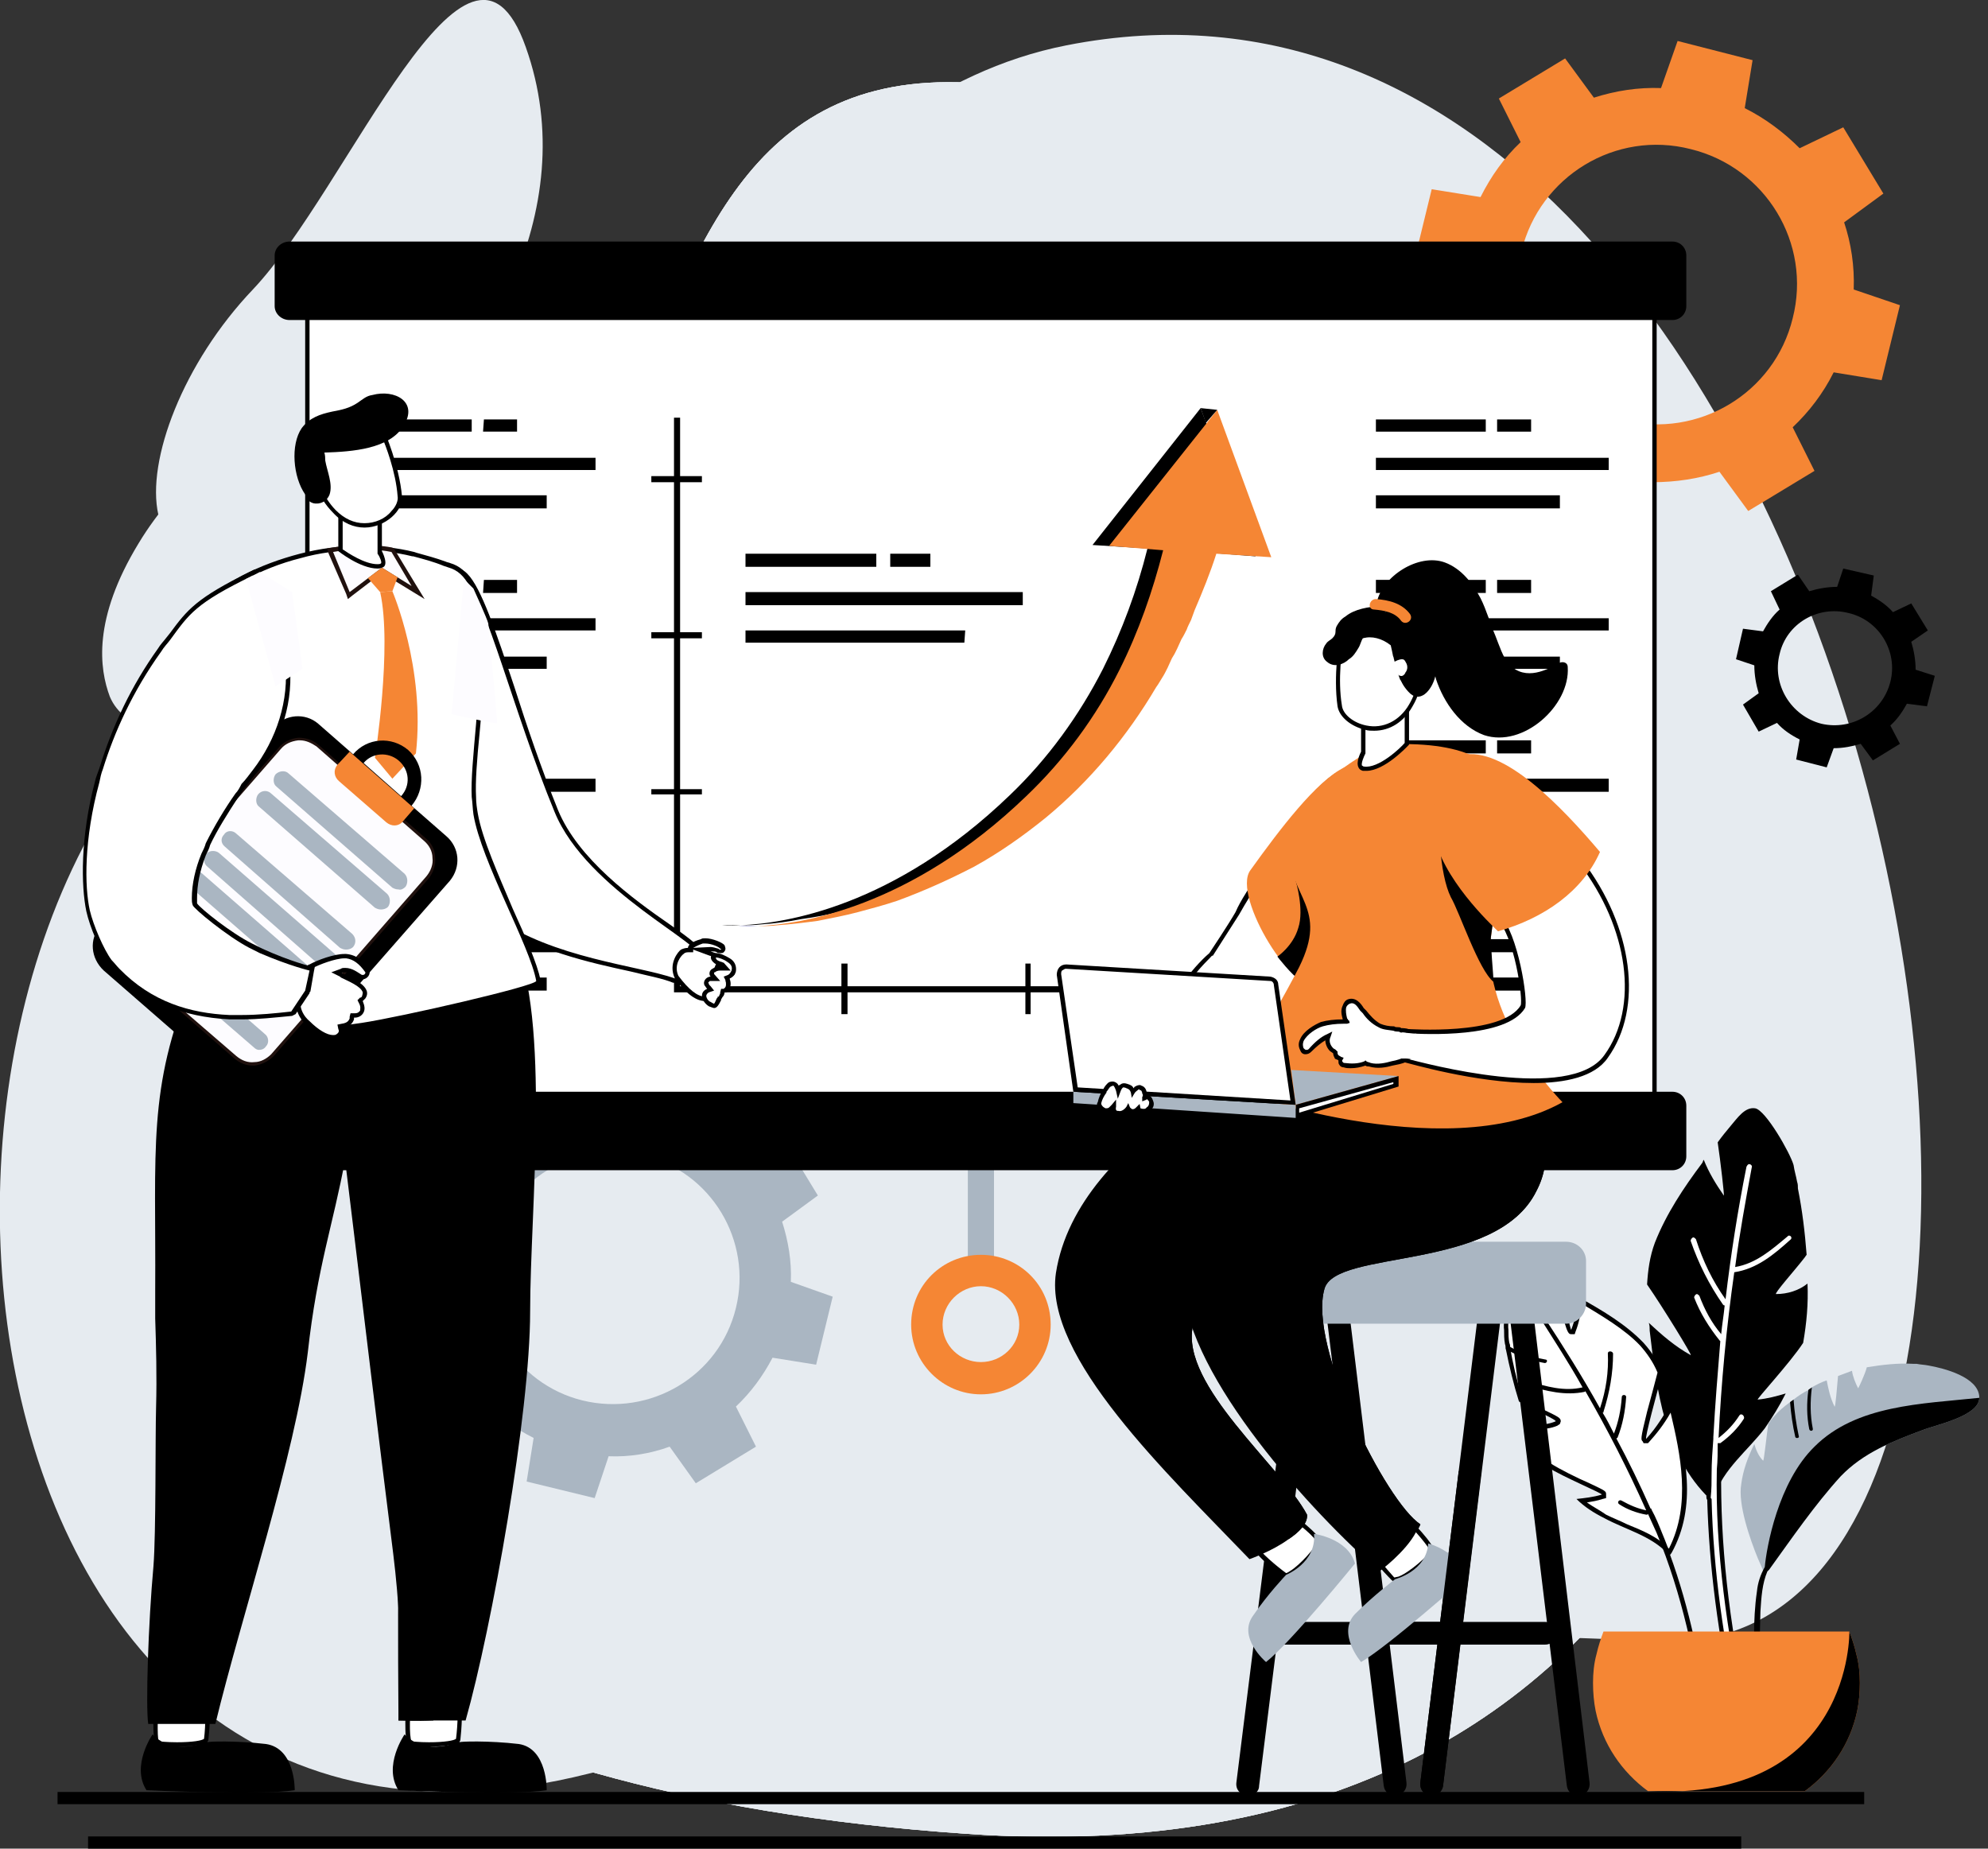 <?xml version="1.0" encoding="utf-8"?>
<!-- Generator: Adobe Illustrator 27.0.0, SVG Export Plug-In . SVG Version: 6.00 Build 0)  -->
<svg version="1.1" id="Layer_1" xmlns="http://www.w3.org/2000/svg" xmlns:xlink="http://www.w3.org/1999/xlink" x="0px" y="0px"
	 viewBox="0 0 228 212" style="enable-background:new 0 0 228 212;" xml:space="preserve">
<rect x="0" y="0" width="228" height="212" fill="#333333" stroke="none"/>
<style type="text/css">
	.st0{fill:#E6EBF0;}
	.st1{fill-rule:evenodd;clip-rule:evenodd;fill:#AAB6C2;}
	.st2{fill:#FFFFFF;}
	.st3{fill-rule:evenodd;clip-rule:evenodd;}
	.st4{fill:#AAB6C2;}
	.st5{fill:#F58634;}
	.st6{fill-rule:evenodd;clip-rule:evenodd;fill:#F58634;}
	.st7{fill:#7977C6;}
	.st8{fill:#FDFCFF;}
	.st9{fill-rule:evenodd;clip-rule:evenodd;fill:#20110E;}
</style>
<path class="st0" d="M34.5,94.6C88.2,71,60.8-9.7,130.7,13.6c69.8,23.2,73.5,65,76,96.8c2.4,31.8-10.6,105.8-95.8,99.9
	c-66.1-4.5-93.7-30.5-101.9-50.7c-4-9.8-11.2-27.4-1.4-45.9C12.5,104.3,24.9,98.8,34.5,94.6z"/>
<path class="st0" d="M34.5,94.6C88.2,71,60.8-9.7,130.7,13.6c69.8,23.2,73.5,65,76,96.8c2.4,31.8-10.6,105.8-95.8,99.9
	c-66.1-4.5-93.7-30.5-101.9-50.7c-4-9.8-11.2-27.4-1.4-45.9C12.5,104.3,24.9,98.8,34.5,94.6z"/>
<path class="st0" d="M15.9,62.3C24.5,48,48,34.5,62.4,33.2c14.3-1.3-0.3,15.9-13.7,32.6c-11.9,15-23.5,18.3-31.5,17.5
	c-2-0.2-3.8-1.5-4.6-3.4C11.4,76.7,10.6,71,15.9,62.3z"/>
<path class="st0" d="M34.5,94.6C88.2,71,60.8-9.7,130.7,13.6c69.8,23.2,73.5,65,76,96.8c2.4,31.8-10.6,105.8-95.8,99.9
	c-66.1-4.5-93.7-30.5-101.9-50.7c-4-9.8-11.2-27.4-1.4-45.9C12.5,104.3,24.9,98.8,34.5,94.6z"/>
<path d="M199.6,212H10.1v-1.4h189.6V212z"/>
<path class="st1" d="M51.4,146.3H33.7v-9.8h17.8V146.3z M34.7,145.3h15.8v-7.7H34.7V145.3z"/>
<path class="st1" d="M39.3,155H21.5v-9.7h17.8V155z M22.5,154h15.8v-7.8H22.5V154z"/>
<path class="st1" d="M95.4,62.7H77.6v-9.8h17.8V62.7z M78.6,61.7h15.8v-7.8H78.6V61.7z"/>
<path class="st1" d="M126.6,170.1h-17.8v-9.8h17.8V170.1z M109.9,169.1h15.8v-7.7h-15.8V169.1z"/>
<path class="st1" d="M109.9,170.1H92.1v-9.8h17.8V170.1z M93.1,169.1h15.8v-7.7H93.1V169.1z"/>
<path class="st1" d="M118.3,178.8h-17.8v-9.7h17.8V178.8z M101.5,177.7h15.8V170h-15.8V177.7z"/>
<path class="st1" d="M112.2,107H94.4v-9.7h17.8V107z M95.4,105.9h15.8v-7.7H95.4V105.9z"/>
<path class="st1" d="M124.3,115.8h-17.8v-9.8h17.8V115.8z M107.6,114.8h15.8v-7.7h-15.8V114.8z"/>
<path class="st1" d="M182.2,74.1h-17.8v-9.7h17.8V74.1z M165.4,73h15.8v-7.7h-15.8V73z"/>
<path class="st1" d="M165.4,74.1h-17.8v-9.7h17.8V74.1z M148.6,73h15.8v-7.7h-15.8V73z"/>
<path class="st1" d="M173.8,82.8H156v-9.8h17.8V82.8z M157,81.8h15.8v-7.7H157V81.8z"/>
<path class="st0" d="M190.7,188.2c-47.4-1.7-50.8-3.1-123.2,15.2C-8.4,222.5-19,105.1,29.1,75c48.1-30.1,63.3-63.9,93.2-69.8
	C216.7-13.4,250.1,190.3,190.7,188.2z"/>
<path class="st0" d="M29,33.2C40,21.6,53.7-13.3,60.3,5.4c6.7,18.8-5,38.2-19,49.4C12,78.1,13,50,29,33.2z"/>
<path d="M213.8,206.9H6.6v-1.4h207.2V206.9z"/>
<path d="M203.7,148.4c1.3,0,2.6-0.4,3.6-1.2c0.1,2.3-0.1,4.5-0.5,6.8c-1.5,2.3-5.5,6.6-5.2,6.5c1.1-0.1,2.2-0.4,3.2-0.7
	c-0.7,1.4-1.5,2.7-2.4,4c-2,2.6-4.7,4.6-5.8,7.8c0,0.1,0,0.1-0.1,0.1c0,0.2-0.2,0.3-0.4,0.2c-5.2-5-6.1-12.5-6.9-19.3
	c0-0.3,0-0.6-0.1-0.9c1.5,1.4,3,2.7,4.8,3.7c0.3,0.2-3.2-5.5-5-8.1c0.1-1.6,0.3-3.2,0.9-4.8c1.3-3.3,3.3-6.3,5.4-9.1
	c0.1-0.1,0.1-0.3,0.2-0.4c0.6,1.5,1.4,2.8,2.3,4.1c0.1,0.2-0.4-4.1-0.7-6.1c0.5-0.7,1-1.3,1.5-1.9c0.7-0.8,1.6-2.2,2.8-2
	c1.2,0.2,4,5.1,4.4,6.5c0.1,0.7,0.3,1.3,0.4,1.9c0.1,0.3,0.1,0.5,0.1,0.8c0.5,2.5,0.8,5,1,7.6c-0.1,0.1-0.2,0.3-0.3,0.4
	C205.9,145.6,203.4,148.4,203.7,148.4z"/>
<path class="st2" d="M199.2,196.5c-2-9.1-3-17.1-3.1-24.6c-0.1-0.1-0.1-0.2-0.1-0.3c0-0.9,0-1.7,0.1-2.6c0-1.3,0-2.7,0.1-4
	c0-0.1,0-0.1,0-0.2c0.2-3.6,0.5-7.3,0.9-10.9c0,0,0,0-0.1,0c-1.3-1.5-2.2-3.1-2.9-5c-0.1-0.2,0-0.4,0.1-0.5c0.1-0.1,0.3-0.2,0.4-0.2
	c0.3,0,0.4,0.1,0.5,0.3c0.5,1.4,1.2,2.7,2.1,3.9c0.1-0.9,0.2-1.7,0.3-2.5c-0.1-0.1-0.1-0.1-0.1-0.2c-1.6-2.2-2.9-4.7-3.7-7.3
	c-0.1-0.2,0-0.4,0.1-0.5c0.1-0.1,0.3-0.2,0.4-0.2c0.3,0,0.4,0.1,0.5,0.3c0.7,2.3,1.7,4.4,3,6.3c0.7-5,1.4-9.9,2.4-14.6
	c0-0.2,0.2-0.4,0.5-0.4c0.2,0,0.4,0.1,0.5,0.2c0.1,0.1,0.1,0.3,0.1,0.4c-0.7,3.5-1.4,7.3-1.9,11.1c2.2-0.5,4-2.1,5.5-3.4
	c0.1-0.1,0.3-0.2,0.4-0.2c0.2,0,0.4,0.2,0.5,0.4c0,0.2,0,0.5-0.2,0.6c-1.9,1.7-3.9,3.3-6.4,3.8c-0.8,6-1.4,12.1-1.8,18.2
	c0.8-0.7,1.5-1.4,2-2.2c0.1-0.1,0.3-0.2,0.4-0.2c0.2,0,0.4,0.1,0.5,0.3c0.1,0.1,0.1,0.4,0,0.5c-0.7,1.1-1.7,2.1-2.8,2.9
	c0,0,0,0-0.1,0c-0.1,0.9-0.1,1.9-0.1,2.8c-0.2,8.4,0.8,17.2,3.1,27.8v0.2l-1,0.3L199.2,196.5z"/>
<path class="st3" d="M201.2,133.3c0.2,0.2,0.3,0.4,0.2,0.7c-0.7,3.4-1.3,7-1.8,10.7c2-0.6,3.7-2.1,5.1-3.3c0.1-0.1,0.3-0.2,0.5-0.2
	c0.3,0,0.6,0.2,0.7,0.5c0.1,0.3,0,0.7-0.2,0.9c-1.9,1.7-3.9,3.3-6.4,3.8c-0.8,5.8-1.3,11.6-1.7,17.4c0.6-0.5,1.1-1.1,1.5-1.7
	c0.2-0.3,0.4-0.4,0.6-0.4c0.3,0,0.6,0.2,0.7,0.4c0.2,0.3,0.2,0.6,0,0.9c-0.7,1.1-1.7,2.1-2.8,2.9c-0.1,0-0.1,0-0.1,0
	c0,0.9,0,1.7-0.1,2.6c-0.1,8.4,0.8,17.2,3.1,27.8l0.1,0.4l-0.5,0.1l-0.2,0.1c-0.1,0-0.2,0-0.3,0.1l-0.5,0.1l-0.1-0.5
	c-2-9.1-3-17.2-3.2-24.6c-0.1-0.1-0.1-0.3-0.1-0.4c0.1-0.9,0.1-1.7,0.1-2.6c0-1.4,0.1-2.8,0.2-4.1c0-0.1,0-0.1,0-0.2
	c0.2-3.5,0.5-7.1,0.8-10.7c-1.3-1.5-2.2-3.1-2.9-5c-0.1-0.2-0.1-0.5,0.1-0.7c0.1-0.2,0.4-0.4,0.6-0.4c0.4,0,0.6,0.2,0.8,0.5
	c0.4,1.2,1,2.3,1.7,3.3c0.1-0.6,0.1-1.2,0.2-1.7c-0.1-0.1-0.1-0.1-0.1-0.1c-1.6-2.3-2.9-4.8-3.7-7.4c-0.1-0.3-0.1-0.5,0.1-0.7
	c0.1-0.2,0.4-0.4,0.6-0.4c0.4,0,0.7,0.2,0.8,0.6c0.6,1.9,1.5,3.8,2.6,5.6c0.6-4.7,1.3-9.4,2.2-13.9c0.1-0.4,0.4-0.7,0.8-0.7
	C200.9,133,201.1,133.1,201.2,133.3z M200.3,133.8c-1,5-1.8,10.1-2.4,15.2c-1.5-2.1-2.6-4.4-3.4-6.9c-0.1-0.1-0.2-0.2-0.3-0.2
	c-0.1,0-0.3,0.2-0.3,0.4c0.9,2.6,2.1,5,3.7,7.3c0.1,0.1,0.1,0.1,0.2,0.1c-0.1,1.1-0.3,2.2-0.4,3.3c-1.1-1.3-1.9-2.8-2.5-4.4
	c-0.1-0.1-0.2-0.2-0.3-0.2c-0.1,0-0.3,0.2-0.3,0.4c0.7,1.8,1.7,3.4,2.9,4.9c0.1,0.1,0.1,0.1,0.1,0.1c-0.3,3.7-0.6,7.3-0.8,11
	c0,0.1,0,0.1,0,0.2c-0.1,1.3-0.2,2.7-0.2,4c0,0.9,0,1.8-0.1,2.7c0,0.1,0,0.1,0.1,0.2c0.2,8.3,1.4,16.5,3.2,24.6
	c0.1-0.1,0.3-0.1,0.5-0.1c-1.9-9.2-3.3-18.5-3.1-27.9c0.1-1,0.1-2,0.1-3c0.1,0,0.1,0,0.1,0c0.1,0,0.1,0,0.2,0c1.1-0.8,2-1.7,2.7-2.8
	c0.1-0.2-0.1-0.5-0.3-0.5c-0.1,0-0.1,0-0.2,0.1c-0.7,1.1-1.5,1.9-2.4,2.6c0.3-6.3,0.9-12.7,1.8-19c2.6-0.4,4.5-2,6.4-3.7
	c0.3-0.2,0.1-0.5-0.1-0.5c-0.1,0-0.1,0-0.2,0.1c-1.8,1.5-3.6,3.1-6,3.5c0.5-3.8,1.2-7.6,1.9-11.4c0.1-0.2-0.1-0.4-0.3-0.4
	C200.5,133.5,200.4,133.6,200.3,133.8z"/>
<path class="st2" d="M191.4,177.9L191.4,177.9c-1.3-1.4-3.1-2.2-4.9-2.9c-0.8-0.3-1.6-0.7-2.4-1.1c-0.9-0.5-1.8-1.1-2.7-1.8
	c0.7-0.1,1.5-0.2,2.4-0.5h0.1l0.1-0.2c0-0.2,0-0.2-1.8-1c-1.4-0.7-3.5-1.7-4.7-2.4c-0.8-1.3-1.5-2.7-2.1-4.4
	c0.3,0.1,0.5,0.1,0.8,0.1c0.8,0,1.6-0.2,2.3-0.5h0.2V163c0-0.2,0-0.3-2.1-1.3c-0.7-0.3-1.5-0.7-2-1c-0.1-0.1-0.1-0.1-0.2-0.2
	c-0.7-2.3-1.1-4.1-1.4-5.8c-0.1-0.3-0.1-0.5-0.1-0.7c-0.1-0.5-0.1-1-0.2-1.5c-0.1-1.1,0.8-5.6,1.6-6.1c0.2-0.1,0.4-0.2,0.7-0.1
	c0.6,0,1.2,0.3,1.7,0.5c0.1,0.1,0.3,0.1,0.4,0.2c0.6,0.3,1.2,0.6,1.7,0.9c0.3,1.5,1,4.9,1.4,4.9h0.2l0.1-0.2
	c0.4-1.1,0.6-2.3,0.7-3.5c2.4,1.4,5.1,3,7.1,5.1c0.8,0.8,1.5,1.9,2.1,3.1c-0.2,0.9-2.1,7.6-1.8,7.9v0.1h0.3v-0.1
	c1-1,1.9-2.3,2.8-3.9c0,0.1,0,0.1,0,0.2c1.2,4.9,2.7,11-0.2,16.5L191.4,177.9z"/>
<path class="st3" d="M177.2,146.8c0.6,0.3,1.2,0.6,1.9,0.9c0.3,1.5,1,4.8,1.1,4.8c0.5-1.3,0.7-2.5,0.8-3.8c0.1,0.1,0.2,0.1,0.3,0.2
	c2.5,1.4,5.2,3,7.2,5.1c0.9,1,1.6,2.1,2.2,3.3c-0.7,2.5-2.1,7.7-1.9,7.7c1.2-1.3,2.1-2.8,3-4.4c0.1,0.3,0.1,0.5,0.1,0.8
	c1.4,5.3,2.8,11.3-0.2,16.7c-0.1,0.1-0.1,0.2-0.2,0.2c-0.1-0.1-0.1-0.1-0.2-0.2c-0.1,0-0.1,0-0.1,0c-1.9-2-4.8-2.7-7.2-4
	c-1.2-0.6-2.3-1.3-3.2-2.2c0.9-0.1,1.9-0.2,2.9-0.5c0.2-0.1-4.4-2-6.3-3.2c-1-1.5-1.8-3.2-2.4-4.9c0.4,0.1,0.8,0.1,1.2,0.1
	c0.7,0,1.5-0.1,2.2-0.4c0.3-0.1-2.6-1.4-3.9-2.1c-0.1-0.1-0.2-0.1-0.3-0.2c-0.6-1.9-1.1-4-1.5-6c0-0.2,0-0.4-0.1-0.6
	c-0.1-0.5-0.1-1.1-0.1-1.6c-0.2-1.1,0.7-5.8,1.7-6.3c0.3-0.1,0.5-0.2,0.8-0.2C175.8,146,176.6,146.5,177.2,146.8z M174.5,146.6
	c-0.7,0.4-1.7,4.6-1.5,5.9c0,0.5,0,1,0.1,1.5c0.1,0.2,0.1,0.4,0.1,0.6c0.3,1.7,0.7,3.5,1.4,5.8c0.1,0,0.1,0,0.1,0.1
	c0.5,0.3,1.3,0.6,2,1c2.1,1,2.3,1.1,2.3,1.5l-0.1,0.3l-0.3,0.2c-0.7,0.3-1.5,0.4-2.4,0.4c-0.1,0-0.3,0-0.5,0
	c0.6,1.5,1.3,2.8,2.1,3.9c1.1,0.7,3.1,1.7,4.5,2.3c1.9,0.9,1.9,0.9,1.9,1.3v0.4l-0.4,0.1c-0.6,0.2-1.2,0.3-1.8,0.4
	c0.7,0.5,1.5,0.9,2.2,1.4c0.8,0.4,1.6,0.7,2.4,1.1c1.7,0.7,3.5,1.4,4.8,2.8c2.6-5.1,1.3-10.9,0.2-15.6c-0.8,1.4-1.6,2.4-2.5,3.4
	l-0.1,0.1h-0.2h-0.3l-0.1-0.2c-0.2-0.2-0.3-0.2,0.5-3.4c0.4-1.5,0.9-3.3,1.2-4.5c-0.5-1.2-1.2-2.2-2-3.1c-1.8-1.9-4.4-3.4-6.7-4.8
	c-0.1,1.1-0.3,2.2-0.7,3.2l-0.1,0.3h-0.4c-0.3,0-0.6,0-1.6-5c-0.5-0.3-1.1-0.5-1.6-0.8c-0.1,0-0.3-0.1-0.4-0.2
	c-0.5-0.2-1.1-0.5-1.6-0.5C174.8,146.5,174.7,146.5,174.5,146.6z"/>
<path d="M195.5,197.8c-1-7.5-2.6-15-5.5-22c-0.3-0.7-0.7-1.5-1-2.2c0,0.1-0.1,0.1-0.2,0.1c-1.1-0.2-2.2-0.6-3.1-1.2
	c-0.3-0.2,0-0.6,0.3-0.4c0.9,0.5,1.8,0.9,2.8,1.1c-2.1-4.7-4.4-9.2-7-13.7c0,0,0,0,0,0.1c-2.3,0.5-4.5-0.1-6.6-0.7
	c-0.3-0.1-0.1-0.6,0.2-0.5c1.9,0.6,4,1.2,6.1,0.7c-1.5-2.7-3.2-5.3-4.9-8c-0.2-0.2,0.3-0.5,0.4-0.2c2.3,3.5,4.5,7,6.5,10.6
	c0.7-2.1,1-4.2,0.9-6.3c0-0.3,0.5-0.3,0.6,0c0,2.3-0.4,4.5-1.1,6.7c0,0.1,0,0.1-0.1,0.1c0.5,0.8,0.9,1.6,1.3,2.4
	c0.5-1.3,0.8-2.7,0.9-4.2c0-0.3,0.5-0.3,0.5,0c-0.1,1.6-0.4,3.2-1,4.7c-0.1,0-0.1,0-0.1,0.1c1.4,2.6,2.7,5.3,3.9,8
	c0.1,0,0.1,0,0.1,0.1c0.5,0.9,0.9,1.9,1.3,2.9c0.3,0.7,0.5,1.3,0.8,2c0,0.1,0,0.1,0,0.2c2.3,6.3,3.6,12.8,4.5,19.5
	C195.8,197.8,195.7,197.8,195.5,197.8z"/>
<path d="M177.1,156.3c-1.6-0.3-3.1-0.8-4.4-1.6c0-0.2,0-0.4-0.1-0.6c1.4,0.9,2.9,1.5,4.6,1.8C177.6,155.9,177.4,156.4,177.1,156.3z"
	/>
<path class="st4" d="M227,160.3c0,2.1-5,3.1-6.5,3.7c-3.5,1.3-6.8,2.6-9.4,5.3c-3,3.3-5.6,7.1-8.2,10.7c-0.1,0.2-0.4,0.3-0.6,0.3
	c0,0-0.3-0.7-0.7-1.6c-0.9-2.2-2.3-6.2-1.9-8.5c0.2-1.6,0.8-3.2,1.5-4.6c0.2,0.7,0.5,1.4,1,1.9c0.1,0.2,0.4-2.9,0.6-4.2
	c0.2-0.3,0.4-0.6,0.7-0.9c0.5-0.6,1.1-1.1,1.8-1.6c0.1-0.1,0.3-0.2,0.4-0.3c0.5-0.4,1.1-0.8,1.7-1.1c0.1-0.1,0.3-0.2,0.4-0.3
	c0.5-0.3,1.1-0.6,1.7-0.8c0.2,1,0.4,2,0.9,3c0.1,0.2,0.3-2.4,0.4-3.5c0.5-0.2,1.1-0.4,1.6-0.6c0.1,0.7,0.4,1.4,0.7,2
	c0,0.1,0.8-1.6,1-2.4c1.8-0.3,3.6-0.5,5.3-0.4c0.1,0,0.3,0,0.4,0c0.5,0.1,0.9,0.1,1.4,0.2c1.7,0.3,5.7,1.3,5.8,3.6
	C227,160.2,227,160.2,227,160.3z"/>
<path d="M227,160.3c0,2.1-5,3.1-6.5,3.7c-3.5,1.3-6.8,2.6-9.4,5.3c-3,3.3-5.6,7.1-8.2,10.7c-0.1,0.1-0.1,0.1-0.2,0.2
	c-0.6,1.4-0.7,3-0.8,4.6c-0.1,3.1-0.1,6.1,0,9.2c0,0.7,0,1.4,0.1,2.1c-0.2,0.1-0.4,0.1-0.6,0.1c-0.1-1.1-0.1-2.2-0.2-3.3
	c0-3.5-0.2-7,0.3-10.4c0.1-1,0.4-1.9,0.9-2.8c0.2-2.2,1.5-9.7,5.7-13.8C212.9,161.1,220.4,161,227,160.3z"/>
<path d="M207.5,163.9c-0.3-1.5-0.3-3-0.1-4.5c0.1-0.1,0.3-0.2,0.4-0.3c-0.2,1.6-0.2,3.2,0.1,4.7C208,164.1,207.6,164.2,207.5,163.9z
	"/>
<path d="M205.9,164.8c-0.3-1.3-0.5-2.7-0.6-4c0.1-0.1,0.3-0.2,0.4-0.3c0.1,1.4,0.3,2.8,0.6,4.2C206.4,164.9,206,165,205.9,164.8z"/>
<path class="st5" d="M213.3,193c0,1.1-0.1,2.2-0.3,3.2c-0.8,3.8-3,7-6,9.2h-18c-3-2.2-5.2-5.4-6-9.2c-0.2-1-0.3-2.1-0.3-3.2
	c0-1.1,0.1-2.2,0.4-3.3c0.2-0.9,0.5-1.8,0.8-2.6h28.2c0.3,0.8,0.6,1.7,0.8,2.6C213.2,190.8,213.3,191.9,213.3,193z"/>
<path d="M213.3,193c0,1.1-0.1,2.2-0.3,3.2c-0.8,3.8-3,7-6,9.2h-18c23.5,1.2,23.1-18.3,23.1-18.3c0.3,0.8,0.6,1.7,0.8,2.6
	C213.2,190.8,213.3,191.9,213.3,193z"/>
<path class="st6" d="M210.3,42.7c-1.2,2.4-2.8,4.5-4.7,6.3l2.5,5l-7.6,4.6l-3.3-4.5c-2.4,0.8-5,1.2-7.7,1.2l-1.8,5.3l-8.6-2.2
	l0.9-5.5c-2.4-1.2-4.5-2.8-6.3-4.6l-5.1,2.4l-4.5-7.5l4.5-3.4c-0.8-2.4-1.2-5-1.2-7.7l-5.3-1.8l2.1-8.6l5.6,0.9
	c1.2-2.4,2.7-4.5,4.6-6.3l-2.5-5l7.6-4.6l3.3,4.5c2.5-0.8,5.1-1.2,7.7-1.1l1.9-5.4l8.6,2.2l-0.9,5.5c2.4,1.2,4.5,2.8,6.3,4.6l5-2.4
	l4.6,7.6l-4.5,3.3c0.8,2.4,1.2,5,1.1,7.7l5.3,1.8l-2.1,8.6L210.3,42.7z M205.6,36.5c2.2-8.6-3.1-17.3-11.7-19.4
	c-8.6-2.2-17.3,3.1-19.4,11.7c-2.1,8.6,3.1,17.3,11.7,19.4C194.8,50.3,203.5,45.1,205.6,36.5z"/>
<path class="st3" d="M218.7,80.7c-0.5,0.9-1.1,1.8-1.9,2.5l1.1,2.1l-3.1,1.9l-1.4-1.9c-1,0.3-2,0.5-3.1,0.5l-0.8,2.2l-3.5-0.9
	l0.4-2.3c-1-0.5-1.9-1.1-2.6-1.9l-2.1,1l-1.8-3.1l1.8-1.3c-0.3-1-0.5-2.1-0.5-3.2l-2.1-0.7l0.8-3.5l2.3,0.3c0.5-0.9,1.1-1.8,1.9-2.5
	l-1-2.1l3.1-1.9l1.3,1.9c1-0.3,2.1-0.5,3.2-0.5l0.7-2.1l3.5,0.8l-0.3,2.3c0.9,0.5,1.8,1.1,2.5,1.9l2.1-1l1.9,3.1l-1.9,1.3
	c0.3,1,0.5,2.1,0.5,3.2l2.2,0.7L221,81L218.7,80.7z M216.8,78.2c0.9-3.5-1.3-7.1-4.8-7.9c-3.5-0.9-7.1,1.2-7.9,4.7
	c-0.9,3.5,1.3,7.1,4.8,8C212.4,83.8,215.9,81.7,216.8,78.2z"/>
<path class="st1" d="M88.6,155.7c-1.1,2.1-2.5,4-4.2,5.6l2.3,4.6l-6.9,4.2l-3-4.2c-2.2,0.8-4.6,1.2-7,1.1l-1.6,4.8l-7.8-1.9l0.8-5
	c-2.2-1.1-4.1-2.5-5.7-4.2l-4.5,2.2l-4.2-6.8l4.1-3c-0.7-2.2-1.1-4.6-1-7l-4.8-1.6l1.9-7.8l5,0.8c1.1-2.2,2.5-4.1,4.2-5.7l-2.3-4.6
	l6.9-4.1l3,4.1c2.2-0.7,4.6-1.1,7-1.1l1.6-4.8l7.8,2l-0.8,5c2.2,1.1,4.1,2.5,5.7,4.2l4.5-2.3l4.2,6.9l-4.1,3c0.7,2.2,1.1,4.5,1,6.9
	l4.8,1.7l-1.9,7.8L88.6,155.7z M84.4,150c1.9-7.7-2.8-15.6-10.6-17.5c-7.8-1.9-15.6,2.8-17.5,10.6c-2,7.8,2.8,15.6,10.5,17.5
	C74.6,162.5,82.5,157.8,84.4,150z"/>
<path class="st4" d="M111,130.6h3v16h-3V130.6z"/>
<path class="st2" d="M35.2,129.9v-97h154.6v97H35.2z"/>
<path class="st3" d="M190,130.2H35V32.7h155V130.2z M35.5,33.1v96.6h154V33.1H35.5z"/>
<path class="st6" d="M104.5,151.9c0-4.5,3.6-8,8-8c4.4,0,8,3.5,8,8c0,4.4-3.6,8-8,8C108.1,159.9,104.5,156.3,104.5,151.9z
	 M108.1,151.9c0,2.4,2,4.3,4.4,4.3c2.4,0,4.4-1.9,4.4-4.3c0-2.4-2-4.4-4.4-4.4C110.1,147.5,108.1,149.5,108.1,151.9z"/>
<path d="M193.4,29.3v5.8c0,0.9-0.7,1.6-1.6,1.6H33.2c-0.9,0-1.7-0.7-1.7-1.6v-5.8c0-0.9,0.8-1.6,1.7-1.6h158.6
	C192.7,27.7,193.4,28.4,193.4,29.3z"/>
<path d="M193.4,126.8v5.8c0,0.9-0.7,1.6-1.6,1.6H33.2c-0.9,0-1.7-0.7-1.7-1.6v-5.8c0-0.9,0.8-1.6,1.7-1.6h158.6
	C192.7,125.2,193.4,125.9,193.4,126.8z"/>
<path d="M151.3,113.8h-74V47.9H78v65.2h73.3V113.8z"/>
<path d="M80.5,55.3h-5.8v-0.7h5.8V55.3z"/>
<path d="M80.5,73.2h-5.8v-0.7h5.8V73.2z"/>
<path d="M80.5,91.1h-5.8v-0.6h5.8V91.1z"/>
<path d="M97.2,116.3h-0.7v-5.8h0.7V116.3z"/>
<path d="M118.2,116.3h-0.6v-5.8h0.6V116.3z"/>
<path d="M139.3,116.3h-0.7v-5.8h0.7V116.3z"/>
<path d="M100.5,63.5V65h-15v-1.5H100.5z"/>
<path d="M117.3,67.9v1.5H85.5v-1.5H117.3z"/>
<path d="M110.7,72.3l-0.1,1.4H85.5v-1.4H110.7z"/>
<path d="M102.1,63.5h4.6V65h-4.6V63.5z"/>
<path d="M82.8,106.1c0,0,0.8,0.1,2.2,0C84.3,106.1,83.6,106.1,82.8,106.1z"/>
<path d="M137.6,63.3c-0.7,2.3-1.5,4.5-2.4,6.6l-0.5,1.1c-0.2,0.4-0.4,0.8-0.5,1.1c-0.2,0.4-0.4,0.8-0.5,1.1l-0.6,1.1l-0.2,0.6
	l-0.3,0.5l-0.6,1.1c-0.2,0.3-0.4,0.7-0.6,1.1c-0.2,0.3-0.4,0.7-0.6,1c-3.4,5.7-7.7,10.9-12.8,15.1c-2.6,2.1-5.3,4-8.1,5.6
	c-2.9,1.5-5.8,2.8-8.9,3.9c-1.5,0.5-3,0.9-4.5,1.3c-1.5,0.4-3.1,0.7-4.6,0.9c-1.5,0.3-3,0.5-4.5,0.6c-0.8,0.1-1.6,0.1-2.4,0.1
	c5-0.2,17.5-2.1,30.8-14.9c4.4-4.2,8-9.2,10.7-14.5c2.2-4.4,3.9-9,5.1-13.8l-6.3-0.4l12.4-15.7l6.3,17L137.6,63.3z"/>
<path class="st7" d="M84.7,106.2c0,0,0.8,0.1,2.2,0C86.2,106.2,85.5,106.2,84.7,106.2z"/>
<path class="st5" d="M139.5,63.5c-0.7,2.2-1.6,4.4-2.5,6.5l-0.4,1.1c-0.2,0.4-0.4,0.8-0.5,1.1c-0.2,0.4-0.4,0.8-0.6,1.1l-0.5,1.1
	l-0.3,0.6l-0.3,0.5l-0.5,1.1c-0.2,0.4-0.4,0.8-0.6,1.1c-0.2,0.3-0.4,0.7-0.7,1.1c-3.3,5.6-7.6,10.8-12.7,15c-2.6,2.1-5.3,4-8.2,5.6
	c-2.9,1.5-5.8,2.8-8.8,3.9c-1.5,0.5-3,0.9-4.5,1.3c-1.5,0.4-3.1,0.7-4.6,1c-1.5,0.2-3.1,0.4-4.6,0.5c-0.7,0.1-1.5,0.1-2.3,0.1
	c4.9-0.2,17.5-2.1,30.8-14.9c4.4-4.2,8-9.1,10.7-14.5c2.2-4.4,3.8-9,5-13.7l-6.2-0.5L139.6,47l6.2,16.9L139.5,63.5z"/>
<path d="M137.7,46.8l1.9,0.2l-1.3,1.5L137.7,46.8z"/>
<path d="M170.4,48.1v1.4h-12.6v-1.4H170.4z"/>
<path d="M184.5,52.5v1.4h-26.7v-1.4H184.5z"/>
<path d="M178.9,56.8v1.5h-21.1v-1.5H178.9z"/>
<path d="M171.7,48.1h3.9v1.4h-3.9V48.1z"/>
<path d="M170.4,66.5V68h-12.6v-1.5H170.4z"/>
<path d="M184.5,70.9v1.4h-26.7v-1.4H184.5z"/>
<path d="M178.9,75.3v1.4h-21.1v-1.4H178.9z"/>
<path d="M171.7,66.5h3.9V68h-3.9V66.5z"/>
<path d="M170.4,84.9v1.5h-12.6v-1.5H170.4z"/>
<path d="M184.5,89.3v1.5h-26.7v-1.5H184.5z"/>
<path d="M178.9,93.7v1.5h-21.1v-1.5H178.9z"/>
<path d="M171.7,84.9h3.9v1.5h-3.9V84.9z"/>
<path d="M170.4,103.4v1.4h-12.6v-1.4H170.4z"/>
<path d="M184.5,107.7v1.5h-26.7v-1.5H184.5z"/>
<path d="M178.9,112.1v1.5h-21.1v-1.5H178.9z"/>
<path d="M171.7,103.4h3.9v1.4h-3.9V103.4z"/>
<path d="M54.1,48.1v1.4H41.5v-1.4H54.1z"/>
<path d="M68.3,52.5v1.4H41.5v-1.4H68.3z"/>
<path d="M62.7,56.8v1.5H41.5v-1.5H62.7z"/>
<path d="M55.5,48.1h3.8v1.4h-3.9L55.5,48.1z"/>
<path d="M54.1,66.5V68H41.5v-1.5H54.1z"/>
<path d="M68.3,70.9v1.4H41.5v-1.4H68.3z"/>
<path d="M62.7,75.3v1.4H41.5v-1.4H62.7z"/>
<path d="M55.5,66.5h3.8V68h-3.9L55.5,66.5z"/>
<path d="M54.1,84.9v1.5H41.5v-1.5H54.1z"/>
<path d="M68.3,89.3v1.5H41.5v-1.5H68.3z"/>
<path d="M62.7,93.7v1.5H41.5v-1.5H62.7z"/>
<path d="M55.5,84.9h3.8v1.5h-3.9L55.5,84.9z"/>
<path d="M54.1,103.4v1.4H41.5v-1.4H54.1z"/>
<path d="M68.3,107.7v1.5H41.5v-1.5H68.3z"/>
<path d="M62.7,112.1v1.5H41.5v-1.5H62.7z"/>
<path d="M55.5,103.4h3.8v1.4h-3.9L55.5,103.4z"/>
<path class="st2" d="M77.3,112.4c-1.2-0.4-2.9-0.8-4.9-1.2c-4.6-1.1-11-2.5-15.7-5.8c-7.6-5.3-13.8-24-13.1-27
	c0.2-1,0.1-1.5-0.1-1.7c-0.1-0.2-0.2-0.2-0.2-0.2h-0.4l0.2-0.3c0.2-0.5,5.8-10.8,9.1-10.8c0.5,0,0.9,0.2,1.2,0.6
	c1.6,1.6,3.2,6.6,5.3,12.9c1.5,4.4,3.2,9.4,5.1,14.1c2.3,5.7,8.7,10.2,12.9,13.2c2.4,1.8,3.6,2.7,3.7,3.3c0,0.1-0.1,0.3-0.2,0.4
	c-0.1,0.1-0.3,0.3-0.5,0.6c-0.6,0.7-1.3,1.5-2.2,1.9l-0.1,0.1L77.3,112.4z"/>
<path class="st3" d="M52.2,65.7c0.4,0,0.7,0.1,1,0.4c2.6,2.7,5.7,15.6,10.4,27c3.7,9.1,17.7,15.4,16.4,16.6c-0.5,0.6-1.5,2-2.6,2.5
	c-4.3-1.5-13.9-2.3-20.6-7c-7.4-5.2-13.7-23.6-13-26.8c0.5-2-0.5-2.1-0.5-2.1S49,65.7,52.2,65.7z M52.2,65.2
	c-3.4,0-8.7,9.7-9.3,10.8l-0.4,0.8h0.7c0.1,0,0.4,0.4,0.1,1.5c-0.8,3.6,5.8,22.1,13.2,27.3c4.8,3.4,11.2,4.8,15.8,5.8
	c2,0.5,3.7,0.8,4.9,1.3h0.2h0.2c0.9-0.5,1.7-1.4,2.3-2c0.2-0.3,0.4-0.5,0.5-0.6c0.1-0.2,0.2-0.4,0.2-0.6c-0.1-0.8-1.1-1.6-3.8-3.5
	c-4.2-2.9-10.5-7.5-12.8-13.1c-1.9-4.7-3.6-9.7-5-14.1c-2.1-6.3-3.8-11.4-5.4-13C53.2,65.4,52.8,65.2,52.2,65.2z"/>
<path class="st2" d="M49.2,200.1c-1.3,0-2.1-0.1-2.2-0.3c-0.4-0.3-0.3-3.6-0.1-5c0.5-0.1,2.4-0.4,4-0.4c1.4,0,1.6,0.2,1.6,0.2
	c0.4,0.5,0.2,3.5,0.1,4.9C52.6,199.7,51.4,200.1,49.2,200.1z"/>
<path class="st3" d="M52.7,194.5c0.5,0.6,0.2,4.2,0.1,5c0,0.6-1.9,0.8-3.6,0.8c-1.2,0-2.2-0.1-2.4-0.3c-0.5-0.5-0.3-4.3-0.1-5.3
	c0-0.2,2.4-0.5,4.2-0.5C51.8,194.2,52.5,194.3,52.7,194.5z M47.2,195c-0.2,1.3-0.3,4.1,0,4.7c0.2,0,0.8,0.1,2,0.1
	c1.8,0,2.9-0.2,3.1-0.4c0.2-1.5,0.3-4.1,0-4.6c-0.1,0-0.4-0.1-1.4-0.1C49.4,194.7,47.7,194.9,47.2,195z"/>
<path d="M52.7,199.8c0-0.1,3.4-0.2,6.8,0.2c3.3,0.5,3.2,5.3,3.2,5.3c-3.9,0.6-17,0-17,0c-1.8-2.8,0.7-6.4,0.7-6.4
	c2.5,2.6,6.3,0.8,6.3,0.8V199.8z"/>
<path class="st2" d="M20.3,200.1c-1.3,0-2.1-0.1-2.2-0.3c-0.4-0.3-0.3-3.6-0.1-5c0.4-0.1,2.4-0.4,4-0.4c1.4,0,1.6,0.2,1.6,0.2
	c0.3,0.5,0.2,3.5,0.1,4.9C23.6,199.7,22.5,200.1,20.3,200.1z"/>
<path class="st3" d="M23.8,194.5c0.5,0.6,0.2,4.2,0.1,5c0,0.6-2,0.8-3.6,0.8c-1.2,0-2.2-0.1-2.4-0.3c-0.5-0.5-0.3-4.3-0.1-5.3
	c0-0.2,2.4-0.5,4.2-0.5C22.9,194.2,23.6,194.3,23.8,194.5z M18.2,195c-0.1,1.3-0.2,4.1,0,4.7c0.2,0,0.9,0.1,2.1,0.1
	c1.8,0,2.9-0.2,3.1-0.4c0.2-1.5,0.2-4.1,0-4.6c-0.1,0-0.4-0.1-1.4-0.1C20.5,194.7,18.8,194.9,18.2,195z"/>
<path d="M23.8,199.8c0-0.1,3.3-0.2,6.7,0.2c3.4,0.5,3.3,5.3,3.3,5.3c-3.9,0.6-17,0-17,0c-1.8-2.8,0.7-6.4,0.7-6.4
	c2.5,2.6,6.3,0.8,6.3,0.8V199.8z"/>
<path d="M60.8,150.4c0,11.7-4.4,36.3-7.4,46.9h-7.7c0-0.1-0.1-12.2,0-16.9c0-8.5-2.4-22.5-3-30.2c-0.3-4.2-0.2-14.5-2.8-21.3
	c-0.5-1.3-1-2.5-1.4-3.6c-1.6-4.3-2.6-7.6-1.9-8.3c1.9-2.2,18.2-18.2,22.3-9.4C63.2,116.9,60.8,138.7,60.8,150.4z"/>
<path d="M49.7,197.3c-2.1,0.1-3.2,0-4,0c0-0.1,0.8-7.8-0.6-19.1c-3.7-29.4-6.2-51.8-6.6-52.9c0.9-1.8,2.2-3.6,4.3-3.6
	c1.7,0,2.9,1.1,3.2,2.7c0.6,3-0.7,6.7-0.7,9.8c0.1,4.3,1,8.5,1.8,12.8c0.8,3.6,1.5,7.3,1.6,11c0.2,4.4-0.4,8.7-0.3,13
	C48.5,178.6,51.4,189.6,49.7,197.3z"/>
<path d="M17.6,179.6c0.3-3.8,0.2-14.5,0.3-18.2c0.1-3.6,0-7.1-0.1-10.2c0-1.1,0-2.1,0-3.1c0.1-16.4-0.9-23.2,4.2-35.6
	c0.1-0.2,0.1-0.4,0.2-0.6c0.8-2,1.9-4.1,3.3-6.3c0.4-0.7,1.3-1,2.6-0.8c3.2,0.4,8.4,3.2,12.7,8.1c0.3,0.3,0.5,0.5,0.7,0.7
	c0,0.1,0,0.5-0.1,1.2c0,1.5-0.4,4.2-1,7.9c-0.3,1.5-0.5,8.4-0.8,10.2c-1.4,7.6-3.2,12.3-4.3,22.2c-1.4,11.6-7.6,30.2-10.6,42.6h-3.9
	H17C16.7,195.7,17,186.2,17.6,179.6z"/>
<path class="st2" d="M29.3,118.4c-1.1,0-2.1,0-3,0c-3.7-0.2-5.8-0.7-6.2-1.4c-0.3-0.7-0.2-3.6,0.1-8.7c0.2-4.3,0.4-9.7,0.3-14.2
	c-0.1-1.5-0.1-2.9-0.1-4.4c-0.1-8.3,0.4-18.5,2.8-20.4c0.4-0.3,0.9-0.7,1.6-1.2c1-0.7,2-1.3,3.1-1.9c2.1-1.1,4.3-1.9,6.5-2.5
	c2.3-0.6,4.6-0.9,6.9-0.9c2.1,0,4.1,0.2,6.1,0.7l0.2,0.1c1.2,0.3,2.3,0.6,3.4,1c0.2,0.1,0.4,0.2,0.6,0.3h0.3c4,1.7,3.6,9.8,2.9,18.1
	l-0.1,1c-0.2,3.1-0.5,5.7-0.4,7.4c0.1,0.8,0.2,1.4,0.3,1.9c0.5,2.9,2.4,7.2,4,11c1.4,3.2,2.8,6.3,3.1,8.2v0.1
	c-0.3,0.9-17.4,4.5-20.2,4.9C37.9,118.1,33.4,118.4,29.3,118.4z"/>
<path class="st3" d="M47.5,63.3l0.3,0.1c1.1,0.3,2.2,0.6,3.3,1c0.2,0.1,0.4,0.1,0.6,0.2l0.3,0.1c4.2,1.7,3.8,10,3.1,18.3L55,84.1
	c-0.3,3-0.5,5.6-0.4,7.3c0,0.7,0.1,1.3,0.2,1.9c0.5,2.9,2.4,7.1,4,10.9c1.5,3.3,2.8,6.3,3.2,8.2v0.1l-0.1,0.1
	c-0.1,0.4-0.2,0.7-8.6,2.7c-4.7,1.1-9.5,2.1-11.7,2.5c-3.7,0.6-8.2,0.9-12.3,0.9c-1.1,0-2.1,0-3-0.1c-5.8-0.3-6.2-1.2-6.4-1.5
	c-0.4-0.8-0.3-3.6,0-8.8c0.2-4.3,0.5-9.7,0.4-14.2c-0.1-1.4-0.1-2.8-0.1-4.4C20.1,81.3,20.5,71,23,69.1c0.5-0.3,1-0.7,1.7-1.2
	c1-0.7,2-1.3,3.1-1.9c2.1-1.1,4.3-1.9,6.6-2.5c2.3-0.6,4.6-0.9,6.9-0.9C43.4,62.6,45.5,62.8,47.5,63.3z M34.5,64
	c-2.4,0.6-4.6,1.5-6.4,2.5c-1.2,0.6-2.3,1.2-3.2,1.8c-0.6,0.4-1.1,0.8-1.6,1.2c-2.1,1.6-2.7,10.7-2.6,20.2c0,1.5,0,2.9,0.1,4.4
	c0.2,9-1.1,21.4-0.5,22.8c0.4,0.6,2.7,1.1,6,1.2c0.9,0.1,1.9,0.1,3,0.1c3.8,0,8.3-0.3,12.2-0.9c4.6-0.7,19.8-4.2,20-4.8
	c-0.7-4-6.3-13.7-7.2-19.1c-0.1-0.7-0.1-1.3-0.2-2c-0.1-1.9,0.2-5,0.5-8.4c0.6-7.4,1.2-16.2-2.8-17.8c-0.3-0.1-0.6-0.2-0.9-0.3
	c-1.2-0.5-2.4-0.8-3.5-1.1c-0.1,0-0.1,0-0.1,0c-2-0.5-4.1-0.7-6-0.7C38.9,63.1,36.6,63.4,34.5,64z"/>
<path d="M28.3,70.6c0.1,0.1,3.3,3.5,2.1,9.4c-1,4.9-3.3,8.8-4.3,13.7c-1,4.8-0.5,9.5-0.1,14.3c0.2,2.2,0.4,4.4,0.6,6.7
	c0.1,1.2,0.3,2.4-0.3,3.4c-3.3-0.1-5.6-0.6-6-1.2c-0.6-1.4,0.7-13.8,0.5-22.8c-0.1-1.5-0.1-2.9-0.1-4.4c0.2-0.5,0.4-0.9,0.7-1.4
	c2.2-3.6,2.6-12.3,5.2-15.6C27,72.1,28.7,70,28.3,70.6z"/>
<path class="st8" d="M37.8,63.1l1-0.2l3.2,1.3c0-0.4,0.1-1,0.6-1.2c0.1-0.1,0.4-0.2,0.7-0.2c0.7,0,1.6,0.3,1.6,0.3H45l3,4.8
	l-4.2-2.5L40,68.3L37.8,63.1z"/>
<path class="st9" d="M45,62.8l0.2,0.1l0.1,0.2l2.3,3.8l1.1,1.8l-1.8-1.1l-3.1-1.9l-3.4,2.6l-0.5,0.4l-0.2-0.6l-2-4.6l-0.2-0.6
	l0.6-0.1l0.6-0.1h0.2H39l2.8,1.2c0-0.5,0.2-1,0.7-1.2c0.2-0.1,0.5-0.1,0.8-0.1C44.1,62.6,45,62.8,45,62.8z M42.7,63.2
	c-0.7,0.3-0.3,1.4-0.3,1.4l-3.6-1.4l-0.6,0.1l1.9,4.6l3.7-2.8l3.4,2.1l-2.3-3.9c0,0-0.9-0.2-1.6-0.2C43.1,63.1,42.9,63.1,42.7,63.2z
	"/>
<path class="st2" d="M43.3,64.9c-1.7,0-3.8-1.5-4.3-1.8v-5.5l4.5,1.8v3.9h0.1c0.2,0.4,0.5,1.1,0.3,1.4c0,0.1,0,0.1-0.2,0.2
	C43.6,64.9,43.5,64.9,43.3,64.9z"/>
<path class="st3" d="M43.8,59.3v3.9c0,0,0.9,1.7,0,1.9c-0.2,0.1-0.4,0.1-0.5,0.1c-2,0-4.5-2-4.5-2v-6L43.8,59.3z M39.3,63
	c0.6,0.4,2.5,1.7,4,1.7c0.1,0,0.3,0,0.4-0.1c0.1-0.1-0.1-0.7-0.4-1.1v-0.1v-3.8l-4-1.6V63z"/>
<path class="st2" d="M41.8,60.2c-1.2,0-2.4-0.5-3.5-1.5c-3-3.1-2.4-7.6-2.3-8.5l7.9-0.4c0.3,0.7,1.7,4.1,2,7.1
	c0,0.6-0.2,1.3-0.8,1.9C44.3,59.7,43.1,60.2,41.8,60.2z"/>
<path class="st3" d="M46.1,56.9c0.2,1.6-1.9,3.6-4.3,3.6c-1.2,0-2.5-0.5-3.6-1.7c-3.6-3.6-2.4-8.9-2.4-8.9l8.3-0.4
	C44.1,49.5,45.8,53.4,46.1,56.9z M36.2,50.4c-0.2,1.2-0.5,5.2,2.3,8.1c1,1,2.1,1.5,3.3,1.5s2.4-0.5,3.1-1.4c0.5-0.5,0.8-1.2,0.7-1.7
	c-0.2-2.8-1.4-5.9-1.8-6.8L36.2,50.4z"/>
<path d="M46.3,48.8c-1.6,2.7-5.9,3-9.1,3.1c0.1,0.3,0.1,0.7,0.1,0.9c0.2,1.2,0.9,2.7,0.5,3.9c-0.3,0.8-1.1,1.2-1.9,1
	c-0.6-0.2-0.8-0.6-0.9-1c-1.4-2-1.7-5.7-0.4-7.6c0.9-1.2,2.1-1.6,3.5-1.9c1.1-0.2,2-0.4,2.9-1c0.6-0.4,1-0.8,1.7-0.9
	C45.3,44.6,48,46.1,46.3,48.8z"/>
<path class="st5" d="M45.6,66.2L45,67.8l-1.4,0.1l-1.4-1.6l1.6-1.2L45.6,66.2z"/>
<path class="st5" d="M45,67.8c0,0,3.8,8.8,2.7,18.6L45,89.3l-2-2.4c0,0,2-12.7,0.6-19L45,67.8z"/>
<path class="st2" d="M80.9,114.5c-1,0-2.1-0.8-3.3-2.5c-0.7-1.5,0.5-2.7,0.7-2.9c0.1-0.1,0.4-0.1,0.7-0.1l0.2-0.1v-0.2
	c0-0.1,0-0.4,1.3-0.8c0.1,0,0.3,0,0.4,0c0.8,0,1.8,0.4,2,0.7c0.1,0.2,0.1,0.3,0,0.4c-0.1,0.1-0.2,0.1-0.3,0.1c-0.1,0-0.1,0-0.2-0.1
	c-0.3-0.1-0.7-0.2-0.8-0.2H80l1.5,0.5c0.6,0.2,1.2,0.5,1.7,0.8c0.5,0.2,0.9,1.2,0.9,1.4c-0.1,0.1-0.1,0.1-0.1,0.1
	c-0.2,0-0.2-0.1-0.3-0.2c-0.1-0.4-0.6-0.8-1-0.8c-0.1,0-0.2,0-0.3,0c-0.1,0.1-0.2,0.4-0.6,2c-0.2,0.6-0.4,1.5-0.5,1.9
	C81.2,114.5,81.1,114.5,80.9,114.5z"/>
<path class="st3" d="M83.1,108.4c0.1,0.3,0.2,0.5-0.1,0.8c-0.1,0.1-0.2,0.1-0.4,0.1c-0.1,0-0.3,0-0.4-0.1c-0.1-0.1-0.4-0.1-0.6-0.1
	c-0.1,0-0.1,0-0.1,0c0.6,0.2,1.2,0.5,1.9,0.8c0.5,0.2,1,1.3,0.9,1.6c0,0.2-0.1,0.4-0.3,0.4c-0.1,0-0.1,0-0.1,0
	c-0.2,0-0.4-0.2-0.4-0.4c-0.1-0.3-0.6-0.7-0.8-0.7c-0.1,0-0.1,0-0.1,0c-0.3,0.2-1,4-1.2,4c-0.1,0-0.1,0-0.1-0.1
	c-0.1,0.1-0.3,0.1-0.4,0.1c-1,0-2.1-0.7-3.5-2.6c-0.8-1.7,0.4-3.1,0.7-3.3c0.2-0.1,0.5-0.2,0.8-0.2c0-0.3,0.4-0.7,1.5-1
	c0.1-0.1,0.3-0.1,0.5-0.1C81.7,107.6,82.9,108.1,83.1,108.4z M79.5,109.2H79c-0.4,0-0.5,0.1-0.6,0.2c-0.2,0.1-1.2,1.2-0.6,2.5
	c1.2,1.6,2.2,2.4,3.1,2.4c0.1,0,0.1,0,0.2-0.1c0.1-0.4,0.3-1.1,0.4-1.6c0.5-1.8,0.5-2,0.8-2.2c0.1-0.1,0.3-0.1,0.4-0.1
	c0.2,0,0.5,0.1,0.8,0.4c-0.1-0.2-0.3-0.3-0.4-0.4c-0.5-0.3-1.1-0.6-1.7-0.7l-1.9-0.7V109.2z M80.6,108.2c-0.6,0.2-0.9,0.4-1.1,0.5
	l2-0.1c0.2,0,0.6,0.1,0.9,0.2c0.1,0.1,0.1,0.1,0.2,0.1c0.1,0,0.1,0,0.1-0.1c0,0,0,0-0.1,0c-0.1-0.2-1-0.6-1.7-0.6
	C80.8,108.2,80.7,108.2,80.6,108.2z"/>
<path class="st2" d="M81.9,115.3c-0.1,0-0.3-0.1-0.5-0.2c-0.4-0.2-0.6-0.6-0.6-0.9c0-0.3,0.1-0.5,0.4-0.6l0.3-0.1l-0.2-0.3
	c-0.1-0.1-0.2-0.2-0.2-0.3c-0.1-0.1-0.1-0.3-0.1-0.4c0.1-0.1,0.2-0.2,0.4-0.2H82l-0.3-0.4c-0.1-0.1-0.1-0.2-0.1-0.3
	c0.1-0.1,0.1-0.2,0.2-0.3c0.3-0.1,0.5-0.2,0.8-0.2h0.6l-0.4-0.5h-0.1l-0.1-0.1c-0.3-0.1-0.6-0.3-0.8-0.5c0-0.1,0-0.3,0.1-0.4
	c0,0,0.1,0,0.2,0c0.4,0,1,0.2,1.4,0.5c0.6,0.3,0.8,0.7,0.6,1.3c-0.1,0.3-0.2,0.5-0.5,0.6l-0.3,0.1l0.1,0.2c0.2,0.5,0.2,1-0.2,1.3
	h-0.3l-0.1,0.2c0,0.1,0,0.3-0.1,0.4c0,0.1,0,0.1-0.1,0.2l-0.1,0.1v0.1C82.2,115.1,82.1,115.3,81.9,115.3z"/>
<path class="st3" d="M83.7,109.9c0.5,0.3,0.8,0.8,0.7,1.5c-0.1,0.4-0.4,0.7-0.7,0.8c0,0.1,0,0.1,0,0.1c0.2,0.5,0.1,1.2-0.4,1.5
	c-0.1,0-0.1,0-0.2,0c0,0.2-0.1,0.4-0.2,0.5c-0.1,0.1-0.1,0.2-0.2,0.3c0,0,0,0,0,0.1c-0.3,0.6-0.5,0.9-0.8,0.9
	c-0.1,0-0.3-0.1-0.6-0.2c-0.8-0.5-1.2-1.6-0.2-2c-0.1-0.1-0.2-0.3-0.3-0.4c-0.2-0.4,0.1-0.9,0.6-1c0.1,0,0.1,0,0.1,0
	c-0.2-0.2-0.2-0.7,0.2-0.9c0.3-0.2,0.6-0.3,0.9-0.3c-0.6-0.2-1.3-0.7-1-1.3c0.1-0.1,0.3-0.2,0.5-0.2
	C82.6,109.3,83.2,109.6,83.7,109.9z M82.1,109.8C82.1,109.9,82.1,109.9,82.1,109.8c0,0.3,0.3,0.4,0.6,0.5c0.1,0,0.2,0.1,0.3,0.1
	l0.8,0.9h-1.2c-0.3,0-0.5,0.1-0.6,0.2c-0.1,0-0.1,0-0.1,0.1c0,0.1,0,0.1,0,0.1l0.7,0.8h-1c-0.1,0-0.1,0-0.2,0
	c-0.1,0.1-0.1,0.1-0.1,0.1c-0.1,0.1-0.1,0.1,0,0.2c0,0.1,0,0.1,0.1,0.2l0.1,0.1l0.4,0.5l-0.6,0.2c-0.2,0.1-0.3,0.3-0.3,0.4
	c0,0.2,0.2,0.6,0.5,0.7c0.2,0.1,0.3,0.2,0.4,0.2c0.1-0.1,0.2-0.4,0.3-0.6c0.1-0.1,0.1-0.1,0.1-0.1v-0.1h0.1c0.1-0.1,0.1-0.1,0.1-0.2
	c0.1-0.1,0.1-0.2,0.1-0.3l0.1-0.4H83l0.1-0.1c0.2-0.1,0.2-0.6,0.1-0.8v-0.1L83,112l0.5-0.2c0.2-0.1,0.3-0.3,0.4-0.5
	c0.1-0.4,0-0.7-0.5-1C83,110,82.4,109.8,82.1,109.8z"/>
<path class="st3" d="M11.5,106.2l19.9-22.8c1.3-1.5,3.6-1.7,5.1-0.4l4,3.5c1.6-1.9,4.4-2.1,6.3-0.5c1.9,1.7,2,4.5,0.4,6.4l4,3.5
	c1.5,1.3,1.7,3.5,0.4,5.1l-19.9,22.7c-1.3,1.6-3.6,1.7-5.1,0.4l-14.7-12.8C10.4,109.9,10.2,107.7,11.5,106.2z M46,91.3
	c1.1-1.2,1-3-0.3-4.1c-1.2-1-3-0.9-4,0.3L46,91.3z"/>
<path class="st8" d="M27,121.3l-12.4-10.8c-1.2-1.1-1.4-3-0.3-4.3l17.8-20.4c1.1-1.3,3-1.4,4.3-0.3l12.3,10.8c1.3,1.1,1.4,3,0.3,4.3
	L31.3,121C30.2,122.2,28.2,122.4,27,121.3z"/>
<path class="st9" d="M29,122.2c-0.8,0-1.5-0.3-2.1-0.8l-12.4-10.8c-1.3-1.1-1.5-3.2-0.3-4.5L32,85.7c0.5-0.6,1.3-1,2.2-1.1
	c0.8,0,1.6,0.2,2.3,0.8l12.4,10.8c0.6,0.5,1,1.3,1,2.1c0.1,0.9-0.2,1.7-0.7,2.4l-17.8,20.4c-0.6,0.6-1.4,1-2.2,1.1
	C29.2,122.2,29.1,122.2,29,122.2z M34.4,84.9c-0.1,0-0.1,0-0.2,0c-0.8,0.1-1.5,0.4-2,1l-17.8,20.4c-0.5,0.6-0.7,1.3-0.7,2.1
	c0.1,0.8,0.4,1.5,1,2l12.4,10.7c0.6,0.5,1.3,0.8,2.1,0.7c0.7,0,1.4-0.4,1.9-0.9l17.8-20.4c0.5-0.6,0.8-1.4,0.7-2.1
	c0-0.8-0.4-1.5-1-2L36.3,85.6C35.7,85.2,35.1,84.9,34.4,84.9z"/>
<path class="st5" d="M44.3,94.3l-5.4-4.7c-0.6-0.5-0.7-1.3-0.2-1.9l1.4-1.5l7.4,6.5l-1.3,1.5C45.7,94.8,44.9,94.8,44.3,94.3z"/>
<path class="st4" d="M45.7,102c-0.3,0-0.5-0.1-0.7-0.2L31.7,90.2c-0.4-0.3-0.4-1-0.1-1.4c0.4-0.4,1.1-0.5,1.5-0.1l13.3,11.5
	c0.4,0.4,0.4,1.1,0.1,1.5C46.3,101.9,46,102.1,45.7,102z"/>
<path class="st4" d="M43.7,104.3c-0.3,0-0.5-0.1-0.7-0.2L29.7,92.5c-0.4-0.3-0.4-1-0.1-1.4c0.4-0.5,1.1-0.5,1.5-0.1l13.3,11.5
	c0.4,0.4,0.4,1.1,0.1,1.5C44.3,104.2,44,104.3,43.7,104.3z"/>
<path class="st4" d="M39.7,108.9c-0.3,0-0.5-0.1-0.7-0.2L25.8,97.1c-0.5-0.4-0.5-1-0.1-1.4c0.3-0.5,1-0.5,1.4-0.1l13.3,11.5
	c0.4,0.4,0.5,1,0.1,1.5C40.3,108.8,40,108.9,39.7,108.9z"/>
<path class="st4" d="M37.7,111.2c-0.3,0-0.5-0.1-0.7-0.2L23.8,99.4c-0.5-0.4-0.5-1-0.1-1.5c0.3-0.4,1-0.4,1.4-0.1l13.3,11.6
	c0.4,0.4,0.5,1,0.1,1.5C38.3,111.1,38,111.2,37.7,111.2z"/>
<path class="st4" d="M35.7,113.5c-0.3,0-0.5-0.1-0.7-0.3l-13.2-11.5c-0.5-0.4-0.5-1-0.1-1.5c0.3-0.4,1-0.4,1.4-0.1l13.3,11.6
	c0.4,0.4,0.5,1,0.1,1.4C36.3,113.4,36,113.5,35.7,113.5z"/>
<path class="st4" d="M29.7,120.4c-0.2,0-0.4-0.1-0.6-0.3l-13.3-11.5c-0.4-0.4-0.5-1.1-0.1-1.5c0.4-0.4,1-0.5,1.4-0.1l13.3,11.6
	c0.4,0.3,0.5,1,0.1,1.4C30.3,120.3,30,120.4,29.7,120.4z"/>
<path class="st2" d="M38.2,118.9c-0.8,0-1.8-0.5-2.9-1.6c-1.1-1-1.4-2.3-0.7-3.6c0.1-0.1,0.2-0.3,0.3-0.5l0.2-0.2l-0.3-0.1
	c0,0,0-0.1,0-0.4c0.1-0.8,0.5-1.6,0.7-1.6h0.1c0.9-0.6,2.8-1.3,3.9-1.3c0.1,0,0.1,0,0.2,0c0.9,0.1,1.7,0.7,2.4,1.7
	c0.1,0.2,0.1,0.4,0,0.5c-0.1,0.2-0.3,0.3-0.5,0.3c-0.1,0-0.1,0-0.2-0.1c-0.5-0.3-1.1-0.7-1.8-0.7c0,0,0,0-0.1,0
	c-0.1,0-0.3,0-0.4,0.1l-0.5,0.2l0.6,0.3c0.9,0.4,2.4,1,2.6,1.8c0.1,0.3,0,0.5-0.1,0.7c-0.1,0.1-0.1,0.1-0.2,0.2l-0.2,0.2l0.1,0.1
	c0.2,0.4,0.2,0.8,0.1,1.1c-0.1,0.3-0.4,0.4-0.8,0.4h-0.2l-0.2,0.2v0.2c-0.1,0.5-0.5,0.7-1,0.8l-0.3,0.1l0.1,0.3
	c0.1,0.3,0,0.6-0.3,0.8C38.6,118.9,38.4,118.9,38.2,118.9z"/>
<path class="st3" d="M39.7,109.4c1.2,0.1,2,0.8,2.6,1.8c0.3,0.5-0.2,1.1-0.7,1.1c-0.1,0-0.3,0-0.4-0.1c-0.4-0.3-1-0.7-1.6-0.7
	c0,0,0,0-0.1,0c-0.1,0-0.2,0-0.3,0.1c1.3,0.6,3.6,1.6,2.7,2.9c-0.1,0.1-0.2,0.2-0.3,0.3c0.2,0.5,0.3,0.9,0.1,1.3
	c-0.2,0.4-0.6,0.6-1,0.6c-0.1,0-0.1,0-0.1,0c0,0.1,0,0.1,0,0.2c-0.2,0.6-0.7,0.9-1.3,1c0.2,0.4,0.1,0.8-0.4,1.1
	c-0.2,0.1-0.4,0.2-0.7,0.2c-1.1,0-2.4-1.1-3.1-1.7c-1.1-1-1.5-2.5-0.8-3.9c0.1-0.1,0.3-0.3,0.4-0.5c-0.5-0.3,0.3-2.5,0.8-2.5
	c0.9-0.5,2.8-1.2,4-1.2C39.6,109.4,39.7,109.4,39.7,109.4z M35.7,111.1l-0.1,0.1v-0.1c-0.3,0.3-0.6,1.3-0.6,1.6l0.4,0.3l-0.3,0.4
	c-0.1,0.1-0.2,0.3-0.3,0.5c-0.9,1.5,0.2,2.8,0.7,3.2c1,1,2,1.6,2.7,1.6c0.1,0,0.3,0,0.4-0.1c0.3-0.2,0.3-0.4,0.2-0.6l-0.1-0.5
	l0.5-0.1c0.7-0.1,0.8-0.4,0.9-0.6c0-0.1,0-0.1,0-0.2l0.1-0.4h0.4h0.1c0.4,0,0.5-0.2,0.6-0.3c0-0.2,0.1-0.4-0.1-0.8l-0.2-0.4l0.3-0.3
	c0.1,0,0.1,0,0.2-0.1c0.1-0.3,0.1-0.4,0.1-0.5c-0.2-0.7-1.7-1.3-2.5-1.7L39,112l-1-0.5l1.1-0.4c0.1-0.1,0.3-0.1,0.4-0.1
	c0,0,0,0,0.1,0c0.8,0,1.4,0.5,1.9,0.8c0,0,0,0,0.1,0c0.1,0,0.2,0,0.3-0.2c0-0.1,0-0.1,0-0.1c-0.7-1-1.4-1.5-2.2-1.6
	c-0.1,0-0.1,0-0.2,0C38.5,109.9,36.6,110.6,35.7,111.1z"/>
<path class="st2" d="M27.5,116.6c-0.3,0-0.7,0-1.1,0h-0.1c-5.3-0.2-9.5-2-12.7-5.4c-0.3-0.3-0.6-0.6-0.9-1c-0.9-1.1-2.2-3.9-2.6-5.8
	c-0.6-2.8-0.7-8.4,1.1-14.8c0.1-0.5,0.3-1,0.4-1.5c1.5-4.8,3.8-9.4,6.7-13.6c0.3-0.4,0.7-0.8,1-1.3l0.4-0.4c2-2.7,3-4,9.3-7.1h0.1
	l0.2,0.1c0,0.1,1.5,1.7,2.9,6.4c0.1,0.4,0.2,0.7,0.3,1c0.2,0.9,0.4,1.8,0.5,2.7c0.5,4.4-0.8,8.8-3.8,12.5c-0.4,0.5-0.8,1.1-1.2,1.7
	c-0.3,0.3-0.5,0.7-0.8,1c-1.4,2.1-2.5,4-3.3,5.7c-0.2,0.4-0.4,0.8-0.5,1.2c-0.7,1.9-1.1,3.5-1.1,5c0,0.2,0,0.4,0.1,0.7
	c0.2,0.5,3.8,3.5,6.4,4.8c0.4,0.2,0.8,0.4,1.2,0.5c3.4,1.5,5.5,2,5.6,2l0.2,0.1l-0.5,2.6l-1.7,2.5h-0.1c-2.2,0.3-4,0.4-5.7,0.4h-0.1
	H27.5z"/>
<path class="st3" d="M29.4,65.6c0.1,0.1,1.6,1.8,3,6.5v0.1c0.1,0.3,0.2,0.6,0.3,0.9c0.2,0.9,0.4,1.8,0.5,2.7c0.5,4.5-0.8,9-3.8,12.8
	c-0.4,0.5-0.8,1.1-1.2,1.6c-0.3,0.3-0.5,0.7-0.8,1.1c-1.3,2-2.5,3.9-3.3,5.6c-0.1,0.4-0.3,0.8-0.5,1.2c-0.7,1.8-1,3.4-1,4.9
	c0,0.2,0,0.4,0,0.6c0.4,0.6,3.9,3.4,6.3,4.6c0.4,0.2,0.8,0.4,1.2,0.6c3.3,1.5,5.5,2,5.5,2l0.5,0.1l-0.1,0.5l-0.4,2.3l-0.1,0.1v0.1
	l-0.8,1.2l-0.8,1.2l-0.2,0.1l-0.2,0.1c-2.1,0.2-3.9,0.4-5.6,0.4h-0.2h-0.2c-0.3,0-0.7,0-1.1,0h-0.1c-5.4-0.3-9.6-2-12.9-5.5
	c-0.3-0.3-0.6-0.7-0.9-1c-1-1.2-2.2-4.1-2.6-5.9c-0.6-2.9-0.7-8.5,1-14.9c0.1-0.5,0.3-0.9,0.5-1.5c1.5-4.9,3.7-9.5,6.7-13.7
	c0.3-0.5,0.7-0.9,1-1.3l0.4-0.5c2-2.7,3-4,9.3-7.1l0.4-0.2L29.4,65.6z M19.5,73.4c-0.3,0.4-0.7,0.8-1,1.3c-3.3,4.6-5.4,9.3-6.7,13.5
	c-0.2,0.5-0.3,1-0.4,1.5c-1.8,6.6-1.7,12-1.1,14.7c0.4,1.7,1.6,4.5,2.5,5.7c0.3,0.3,0.6,0.7,0.9,1c3.7,3.8,8.1,5.1,12.6,5.3
	c0.4,0,0.8,0,1.1,0c0.1,0,0.2,0,0.3,0c2,0,3.9-0.2,5.7-0.4l0.8-1.2l0.8-1.2l0.5-2.3c0,0-2.2-0.5-5.7-2c-0.4-0.2-0.8-0.4-1.2-0.6
	c-2.5-1.3-6.4-4.5-6.5-4.9c-0.1-0.3-0.1-0.5-0.1-0.8c0-1.6,0.4-3.4,1.1-5.1c0.2-0.4,0.4-0.8,0.5-1.2c1-2,2.2-4,3.4-5.7
	c0.3-0.3,0.5-0.7,0.7-1.1c0.5-0.5,0.9-1.1,1.3-1.6c2.7-3.5,4.2-8,3.7-12.4c-0.1-0.9-0.3-1.8-0.5-2.6c-0.1-0.4-0.2-0.7-0.3-1
	C30.5,67.6,29,66,29,66C22.4,69.2,21.7,70.4,19.5,73.4z"/>
<path class="st8" d="M33.5,67.9l1.2,8.8l-3.1,2l-3.4-12.3l1.6-0.8L33.5,67.9z"/>
<path class="st8" d="M56,71.5c0,0.4,1.1,11.2,1,11.4c0,0.2-5.2-1-5.2-1l1.4-15.5l1.1,1.1C54.3,67.5,55.9,71,56,71.5z"/>
<path d="M158.7,204.8l-6.7-55.1c-0.1-0.7,0.4-1.4,1.1-1.5c0.8-0.1,1.4,0.4,1.5,1.1l6.7,55.1c0.1,0.8-0.4,1.4-1.2,1.5c0,0,0,0-0.1,0
	C159.3,205.9,158.8,205.5,158.7,204.8z"/>
<path d="M179.7,204.8l-6.7-55.1c-0.1-0.7,0.4-1.4,1.2-1.5c0.7-0.1,1.4,0.4,1.5,1.1l6.6,55.1c0.1,0.8-0.4,1.4-1.1,1.5
	c-0.1,0-0.1,0-0.2,0C180.3,205.9,179.8,205.5,179.7,204.8z"/>
<path d="M157.4,187.3c0-0.7,0.6-1.3,1.3-1.3h18.5c0.8,0,1.4,0.6,1.4,1.3s-0.6,1.3-1.4,1.3h-18.5C158,188.6,157.4,188,157.4,187.3z"
	/>
<path d="M164,205.9c-0.7-0.1-1.2-0.7-1.1-1.5l6.6-53.6c0.1-0.7,0.8-1.2,1.5-1.1c0.7,0.1,1.2,0.8,1.1,1.5l-6.6,53.6
	c-0.1,0.7-0.7,1.1-1.3,1.1C164.2,205.9,164.1,205.9,164,205.9z"/>
<path d="M143,205.9c-0.8-0.1-1.3-0.7-1.2-1.5l6.7-53.6c0.1-0.7,0.7-1.2,1.5-1.1c0.7,0.1,1.2,0.8,1.1,1.5l-6.7,53.6
	c0,0.7-0.6,1.1-1.3,1.1C143.1,205.9,143.1,205.9,143,205.9z"/>
<path d="M145.6,187.3c0-0.7,0.6-1.3,1.3-1.3h18.5c0.7,0,1.3,0.6,1.3,1.3s-0.6,1.3-1.3,1.3h-18.5C146.2,188.6,145.6,188,145.6,187.3z
	"/>
<path class="st4" d="M181.9,144.6v4.9c0,1.2-1,2.3-2.3,2.3h-10.4h-12.8h-10.5c-1.2,0-2.2-1.1-2.2-2.3v-4.9c0-1.2,1-2.2,2.2-2.2h10.5
	h12.8h10.4C180.9,142.4,181.9,143.4,181.9,144.6z"/>
<path class="st2" d="M144,177.5c-0.1-0.8,3.5-4.1,3.8-3.9c0.7,0.5,3.4,2.6,3.5,3.3c0,0.6-3.3,4.2-4,3.7
	C146.7,180.1,144.1,178.1,144,177.5z"/>
<path class="st3" d="M147.5,180.9c-0.1,0-0.2,0-0.3-0.1c-0.1,0-3.3-2.4-3.4-3.3c-0.2-0.9,2.9-3.6,3.5-4c0.2-0.1,0.4-0.2,0.6-0.1
	c0.3,0.2,3.6,2.6,3.6,3.5c0,0.7-2.3,3.2-3.4,3.8C148,180.8,147.7,180.9,147.5,180.9z M147.9,180.2c1.2-0.7,3.1-2.9,3.1-3.3
	c0-0.5-2.2-2.3-3.3-3c-0.7,0.3-3.4,3-3.4,3.5c0.1,0.5,2.1,2.2,3.2,3C147.5,180.4,147.6,180.4,147.9,180.2z"/>
<path class="st4" d="M150.7,175.9c0,0,3.9,0.5,4.7,3.4c0,0-7.4,9.1-10.2,11.3c0,0-3.3-2.8-1.5-5.3c1.7-2.5,3.8-4.7,3.8-4.7
	S151,179.2,150.7,175.9z"/>
<path d="M162.5,135.1c-2.5,6.1-12.8,9.2-20.4,11.9c-4.6,1.6-5,3.4-5.3,5.1c-1.4,6.8,10.1,16,13.1,21.6c0.1,1-0.9,2-2.1,2.8
	c-1.9,1.4-4.5,2.3-4.5,2.3c-9.4-9.8-23.6-23.2-22.2-32.8c2.5-16.1,25.9-25.2,25.9-25.2C150.8,115.9,166.8,124.6,162.5,135.1z"/>
<path class="st2" d="M157,177.4c0-0.7,4.1-3.4,4.3-3.2c0.7,0.6,3,3.1,2.9,3.8c0,0.6-3.8,3.7-4.4,3C159.2,180.5,157,178.1,157,177.4z
	"/>
<path class="st3" d="M160,181.4c-0.1,0-0.3-0.1-0.4-0.2c0,0-2.8-2.8-2.9-3.8c0-0.8,3.5-3,4.2-3.3c0.2-0.1,0.4-0.2,0.6-0.1
	c0.2,0.3,3.1,3.1,3,4c-0.1,0.7-2.8,2.9-4,3.3C160.4,181.3,160.2,181.4,160,181.4z M159.9,180.9c0,0,0.1,0,0.5-0.1
	c1.3-0.5,3.5-2.5,3.6-2.9c0-0.4-1.9-2.6-2.8-3.4c-0.7,0.2-3.9,2.4-4,2.9C157.3,177.9,159,179.9,159.9,180.9z"/>
<path d="M154.6,132.7c-2.3,2.7-5.1,5-7.5,7.8c-1.8,2.1-3.5,4.2-5,6.5c-4.6,1.6-5,3.4-5.3,5.1c-1.4,6.8,10.1,16,13.1,21.6
	c0.1,1-0.9,2-2.1,2.8c-0.9-0.6-1.7-1.4-2.4-2c-2.4-2.2-4.4-4.6-6.2-7.2c-3.5-5.3-6.5-9.6-7-15.9c-0.3-4.5-0.2-5.9,0.6-9.5
	c0.5-2.2,1.9-4.8,3.2-6.8c3.2-5.1,9.5-6.9,13.9-10.5c0.1-0.1,0.1-0.1,0.2-0.1c0-0.3,0.2-0.5,0.5-0.4
	C155.3,125,157.9,128.6,154.6,132.7z"/>
<path class="st4" d="M163.8,177c0,0,3.8,1,4.2,4c0,0-8.8,7.8-11.9,9.6c0,0-2.8-3.3-0.7-5.5c2.2-2.2,4.6-4,4.6-4
	S163.6,180.2,163.8,177z"/>
<path d="M176.2,136.6c-4.6,9.3-23,6.6-24.3,11.2c-1.9,6.6,7.1,24.5,11,27c-0.1,0.3-0.3,0.6-0.5,0.9c-1.2,2.3-4.2,4.5-4.2,4.5
	c-7.7-6.7-21.9-22.2-22.5-32.7c-1-16.2,26.2-26.3,26.2-26.3c3.4-3.8,14.3,2.1,15.3,9.9C177.4,132.9,177.2,134.7,176.2,136.6z"/>
<path d="M176.2,136.6c-4.6,9.3-23,6.6-24.3,11.2c-1.9,6.6,7.1,24.5,11,27c-0.1,0.3-0.3,0.6-0.5,0.9c-4.5-3-7.9-7.2-10.2-12.2
	c-1.3-2.8-2.3-5.7-3.3-8.5c-1.1-2.9-2-2.7-1.4-5.7c1-5.2,4.8-6.5,9.5-7.5c6.6-1.3,14.6-3.1,17.1-10.2c-0.4-0.2-1.2-6.4-0.7-6.4
	c1.1-0.1,3,1.2,3.8,5.9C177.4,132.9,177.2,134.7,176.2,136.6z"/>
<path d="M179.8,76.5c0.3,4.4-5.1,9.3-9.6,7.8c-2.7-1-4.6-3.7-5.5-6.4c-0.4-1.4-0.5-3.1-1.2-4.5c-1.4-2.6-3.1-2.2-5.1-3.5
	c-0.1-0.1-0.1-0.1-0.2-0.1c-0.2-0.1-0.3-0.3-0.3-0.7c0.6-3,4.8-5.7,7.8-4.6c1.9,0.7,3.2,2.4,4.1,4.1c0.7,1.4,1.1,2.9,1.7,4.3
	c0.4,1,0.9,2.6,1.6,3.3c1.9,2,4.5,0.5,5.6-0.1C179.1,75.8,179.8,75.9,179.8,76.5z"/>
<path class="st2" d="M138.9,109.5c0,0,2.1-3.3,3-4.8c0.4-0.6,0.8-1.3,1.3-2.2c0.1-0.3,0.3-0.6,0.5-0.9c0.1-0.1,0.1-0.3,0.2-0.4
	c3-5.2,6.9-11.2,10.2-12.7c3.2-1.5,0.3,13.4,0.3,13.4s0.1,1.3-0.1,3.1c-0.3,1.8-1,4-2.5,6c-0.3,0.4-0.6,0.8-1,1.2
	c-2.2,2.3-5.3,7.2-11,8c-0.8,0.1-3.9-1.3-4.5-2C132.7,115,138.9,109.5,138.9,109.5z"/>
<path class="st3" d="M139.7,120.5c-1,0-3.9-1.4-4.6-2.2c-2.7-3.3,3.1-8.6,3.6-9c0.2-0.3,2.2-3.3,3-4.7c0.3-0.7,0.7-1.4,1.2-2.2
	c0.1-0.2,0.3-0.4,0.4-0.6l0.2-0.3c0.1-0.1,0.1-0.2,0.1-0.3l0.1-0.2c2.8-4.7,6.8-11.2,10.3-12.8c0.5-0.2,0.8-0.1,1.1,0.1
	c1.8,1.5-0.2,12.2-0.5,13.6c0.1,0.3,0.1,1.5-0.1,3.2c-0.3,2.3-1.2,4.3-2.5,6c-0.3,0.5-0.6,0.9-1,1.3c-0.4,0.4-0.9,0.9-1.3,1.4
	c-2.2,2.5-5.1,6-9.8,6.6C139.9,120.5,139.8,120.5,139.7,120.5z M154.5,88.6c-0.1,0-0.2,0-0.3,0.1c-3.4,1.5-7.3,7.9-10,12.6l-0.1,0.2
	c-0.1,0.1-0.1,0.1-0.2,0.2l-0.2,0.3c-0.1,0.3-0.2,0.5-0.3,0.7c-0.5,0.8-0.9,1.5-1.3,2.2c-0.9,1.4-3,4.7-3,4.7H139
	c0,0.1-6,5.4-3.5,8.4c0.6,0.7,3.5,2.1,4.3,2c4.5-0.7,7.4-4,9.5-6.5c0.5-0.5,0.9-1,1.3-1.5c0.4-0.4,0.7-0.8,1-1.2
	c1.3-1.7,2.1-3.6,2.4-5.8c0.3-1.8,0.1-3,0.1-3.1c1-4.8,1.9-12.2,0.6-13.2C154.7,88.6,154.7,88.6,154.5,88.6z"/>
<path class="st5" d="M154.4,101.9c0,0,0.1,1.3-0.1,3.1c-0.4,2.1-1.2,5-3.3,7.4c-2.2,2.5-9.8-9.6-7.6-12.6
	c3.3-4.6,7.6-10.3,10.8-11.8C157.5,86.5,154.4,101.9,154.4,101.9z"/>
<path d="M151.7,101.8c2.3,1.7-1.6,11-2.6,10.6c-0.9-0.5-2.6-2.7-2.6-2.7s1.8-1.2,2.4-3.3c0.7-2.1-0.3-5.4-0.3-5.4
	S149.4,100.2,151.7,101.8z"/>
<path class="st5" d="M149,110.9c3.4-6.9-1.1-7.8-1.3-13.9c-0.3-6.1,10.7-11.6,10.7-11.6c19.5-1.1,14.9,10.3,13,19.5
	c-0.2,0.9-0.3,1.7-0.4,2.5c-0.1,0.4-0.1,0.8-0.1,1.2c-0.4,9.1,8.3,17.8,8.3,17.8c-13.6,7.6-38.4-1.6-38.4-1.6S145.5,117.7,149,110.9
	z"/>
<path d="M165.5,90c0,0-0.3,8.2,3.2,11.5c1.4,1.3,2.2,2.5,2.7,3.4c-0.2,0.9-0.3,1.7-0.4,2.5c-0.1,0.4,0.3,4.8,0.3,5.2
	c-1.7-1.3-3.9-8-4.9-9.7C165.1,100.3,164.7,94.1,165.5,90z"/>
<path class="st2" d="M161.3,80.7v4.6c0,0-2.9,3.2-4.9,2.8c-1-0.2,0-1.9,0-1.9v-3.4L161.3,80.7z"/>
<path class="st3" d="M156.7,88.4c-0.1,0-0.3,0-0.4,0c-0.3-0.1-0.4-0.2-0.5-0.4c-0.3-0.6,0.2-1.6,0.3-1.8v-3.6l5.5-2.3v5.1l-0.1,0.1
	C161.4,85.6,158.8,88.4,156.7,88.4z M156.6,83v3.4c-0.2,0.4-0.5,1.1-0.4,1.4c0.1,0,0.1,0.1,0.2,0.1c1.7,0.3,4.3-2.2,4.7-2.7v-4.1
	L156.6,83z"/>
<path class="st2" d="M161.9,71.8c0,0,2.5,4.8-0.1,9.1c-2.6,4.4-7.8,2.5-8.2,0c-0.5-3.4,0.3-7.5,0.3-7.5L161.9,71.8z"/>
<path class="st3" d="M157.6,83.8c-0.3,0-0.7,0-1-0.1c-1.7-0.4-3-1.5-3.2-2.7c-0.5-3.5,0.2-7.6,0.2-7.7v-0.1l8.5-1.7v0.1
	c0.1,0.1,2.5,5-0.1,9.4C161,82.8,159.4,83.8,157.6,83.8z M154.1,73.6c-0.2,0.8-0.7,4.3-0.2,7.3c0.1,1,1.3,2,2.8,2.3
	c1.9,0.4,3.8-0.5,4.9-2.4c2.2-3.7,0.6-7.9,0.2-8.8L154.1,73.6z"/>
<path d="M152.1,73.8c0.2-0.3,0.5-0.4,0.7-0.6c0.6-0.6,0.2-0.8,0.5-1.4c0.3-0.5,0.5-0.8,1-1.1c1.1-0.9,2.7-1.1,4-1.2
	c0.5,0,0.6,0.4,0.6,0.7c1.3-0.1,3.1,0.7,3.9,1.4c1.5,1.3,2.5,4,1.8,6c-0.4,1.6-1.8,3.2-3.1,1.7c-1.1-1.2-1.3-2.5-1.7-3.9
	c-0.1-0.5-0.2-1-0.3-1.4c-1-0.8-2.2-1.1-3.2-0.8c-0.2,0.3-0.3,0.8-0.5,1.1c-0.3,0.5-0.6,1-1.1,1.3c-0.6,0.6-1.7,1-2.5,0.3
	C151.5,75.4,151.6,74.4,152.1,73.8z"/>
<path class="st2" d="M159.6,75.8c0,0,1.2-1,1.8,0c0.7,1.1-0.2,2-0.8,2C160,77.7,159.4,76.4,159.6,75.8z"/>
<path class="st3" d="M160.7,78c-0.1,0-0.1,0-0.1,0c-0.3,0-0.6-0.2-0.8-0.6c-0.3-0.4-0.6-1.2-0.4-1.7v-0.1c0.1,0,0.8-0.6,1.5-0.5
	c0.3,0.1,0.6,0.3,0.8,0.6c0.3,0.6,0.3,1.2,0,1.7C161.4,77.8,161,78,160.7,78z M159.8,76c0,0.3,0.1,0.8,0.4,1.2
	c0.1,0.2,0.3,0.3,0.4,0.3c0.2,0.1,0.5-0.1,0.6-0.4c0.1-0.1,0.4-0.6,0-1.2c-0.1-0.2-0.2-0.3-0.4-0.3C160.5,75.6,160,75.8,159.8,76z"
	/>
<path class="st5" d="M160.7,71.2c-0.7-1-2-1.2-3.1-1.3c-0.8,0-0.6-1.2,0.2-1.2c1.5,0.1,3,0.5,3.9,1.7
	C162.2,71.1,161.2,71.8,160.7,71.2z"/>
<path class="st2" d="M184.2,121.2c-4.2,6-23.1,0.3-23.1,0.3l0.2-3.3c0,0,11.1,0.9,13.4-2.8c0.4-0.6-0.8-8.3-2.9-10.3
	c-0.9-0.9-1.9-1.7-2.7-2.5c-2.1-1.7-3.5-4.1-4-6.8c-0.4-2.6-0.1-4.7,0.5-6.4c0.9-2.4,3.9-3.1,5.8-1.6c3.8,3.1,9.8,10.9,9.9,11.1
	C186.7,105.9,188.5,115.2,184.2,121.2z"/>
<path class="st3" d="M175.9,124.2c-6.7,0-14.4-2.3-14.9-2.4l-0.2-0.1l0.3-3.7h0.2c0.2,0,11,0.8,13.1-2.7c0.3-0.6-0.7-8.1-2.8-10
	c-0.8-0.8-1.7-1.6-2.7-2.5c-2.1-1.9-3.6-4.4-4-7c-0.4-2.3-0.2-4.4,0.5-6.5c0.4-1.2,1.4-2.1,2.6-2.4c1.3-0.3,2.6-0.1,3.6,0.8
	c3.4,2.8,8.8,9.6,9.9,11c5.8,7.6,7,16.9,2.9,22.6C182.9,123.5,179.5,124.2,175.9,124.2z M161.3,121.4c2,0.5,18.8,5.1,22.7-0.4
	c4-5.5,2.8-14.6-2.9-22c-1-1.3-6.4-8.2-9.8-11c-0.9-0.7-2.1-0.9-3.2-0.6c-1,0.3-1.8,1-2.2,2.1c-0.7,2-0.9,4.1-0.5,6.2
	c0.4,2.6,1.8,4.9,3.8,6.7c1.1,0.9,2,1.8,2.8,2.5c2.1,2.1,3.3,9.9,2.9,10.7c-2.1,3.5-11.6,3-13.3,2.9L161.3,121.4z"/>
<path class="st5" d="M171.8,106.8c-0.8-0.8-6.5-6.1-7.4-11.3c-0.3-2.3,0.3-8.2,3.3-8.9c4.7-1.1,11.4,5.9,15.8,11.1
	C181.5,102.2,177.1,105.3,171.8,106.8z"/>
<path class="st4" d="M148.1,122.7l12.3,0.7l-11.8,3.3L148.1,122.7z"/>
<path class="st2" d="M148.8,126.9l11.3-3.1l0.1,0.6l-11.4,3.5V126.9z"/>
<path class="st3" d="M160.4,124.6l-11.8,3.6v-1.5l11.8-3.3V124.6z M149,127.1v0.5l10.8-3.3v-0.2L149,127.1z"/>
<path class="st4" d="M123.1,125.2l25.5,1.5v1.5l-25.5-1.7V125.2z"/>
<path class="st2" d="M123.4,125l-1.9-13.3c-0.1-0.2,0-0.4,0.2-0.6c0.1-0.1,0.3-0.2,0.5-0.2l23.5,1.4c0.3,0,0.6,0.3,0.7,0.6l1.9,13.6
	L123.4,125z"/>
<path class="st3" d="M122.3,110.6l23.4,1.4c0.5,0.1,0.9,0.4,0.9,0.9l2,13.8l-25.5-1.5l-1.9-13.4
	C121.2,111.1,121.6,110.6,122.3,110.6C122.3,110.6,122.3,110.6,122.3,110.6z M121.8,111.3c-0.1,0.1-0.1,0.3-0.1,0.4l1.9,13l24.4,1.5
	l-1.9-13.2c0-0.3-0.2-0.5-0.4-0.5l-23.4-1.4h-0.1C122.1,111.1,122,111.2,121.8,111.3z"/>
<path class="st2" d="M151.6,117.5c0.8-0.3,1.7-0.4,2.5-0.3c0.1,0,0.3,0,0.4-0.1c-0.1-0.1-0.1-0.1-0.2-0.2c-0.3-0.7-0.3-1.7,0.4-2
	c0.8-0.4,1.4,0.7,1.8,1.2c0.5,0.6,1,1.1,1.7,1.5c0.7,0.3,1.4,0.3,2.2,0.5c0.5,0.1,1.4,0.1,1.7,0.6c0.2,0.4,0.2,1.3,0.1,1.7
	c-0.1,0.6-0.6,0.9-1.1,1.1c-0.4,0.2-0.9,0.4-1.4,0.4c-0.9,0.3-1.7,0.4-2.6,0.2c-0.2-0.1-0.4-0.1-0.5-0.2c-0.8,0.3-1.6,0.4-2.4,0.3
	c-0.4-0.1-0.5-0.5-0.4-0.8c-0.2,0-0.4-0.1-0.5-0.2c-0.1-0.2-0.2-0.4-0.2-0.5c-0.1-0.1-0.3-0.3-0.4-0.4c-0.5-0.4-0.5-1-0.4-1.5
	c-0.8,0.4-1.4,1-2,1.7c-0.4,0.3-0.8,0.2-1-0.2C148.7,119,150.6,117.8,151.6,117.5z"/>
<path class="st3" d="M154.9,122.5c-0.3,0-0.5,0-0.8-0.1c-0.2,0-0.4-0.1-0.5-0.3c-0.1-0.1-0.1-0.3-0.1-0.5c-0.1-0.1-0.3-0.1-0.4-0.2
	c-0.1-0.2-0.2-0.4-0.2-0.6c-0.1-0.1-0.3-0.2-0.4-0.3c-0.3-0.3-0.5-0.8-0.5-1.2c-0.5,0.3-1,0.7-1.6,1.3c-0.2,0.2-0.4,0.3-0.7,0.3
	c-0.3,0-0.5-0.2-0.6-0.5c-0.2-0.4-0.2-0.8,0-1.2c0.4-1,1.7-1.7,2.4-2c0.7-0.2,1.6-0.3,2.5-0.3c-0.1-0.4-0.3-1,0-1.6
	c0.1-0.3,0.3-0.6,0.6-0.7c0.9-0.3,1.5,0.5,1.8,1c0.1,0.1,0.2,0.2,0.3,0.3c0.4,0.5,0.9,1.1,1.6,1.5c0.5,0.2,1,0.3,1.6,0.3
	c0.1,0.1,0.3,0.1,0.5,0.1c0.1,0,0.2,0,0.3,0.1c0.5,0,1.3,0.1,1.6,0.7c0.3,0.5,0.3,1.4,0.2,1.9c-0.2,0.7-0.8,1-1.3,1.3
	c-0.4,0.2-1,0.3-1.5,0.4c-0.7,0.2-1.7,0.4-2.7,0.1c-0.1,0-0.3,0-0.4-0.1C156,122.4,155.5,122.5,154.9,122.5z M152.8,118.3l-0.2,0.6
	c-0.2,0.4-0.1,0.9,0.3,1.3c0.1,0.1,0.2,0.1,0.3,0.2l0.1,0.1l0.1,0.1c0,0.2,0,0.3,0.1,0.4c0.1,0.1,0.2,0.1,0.3,0.2l0.3,0.1l-0.1,0.2
	c-0.1,0.1-0.1,0.2,0,0.3c0.1,0.1,0.1,0.1,0.2,0.1c0.8,0.1,1.6,0.1,2.3-0.2l0.1-0.1l0.1,0.1c0.1,0.1,0.3,0.1,0.5,0.2
	c0.8,0.2,1.7,0,2.4-0.2c0.6-0.1,1.1-0.3,1.4-0.4c0.4-0.2,0.9-0.4,1-0.9c0.1-0.5,0.1-1.2-0.1-1.6c-0.2-0.3-0.8-0.4-1.3-0.4
	c-0.1-0.1-0.2-0.1-0.3-0.1c-0.1,0-0.3,0-0.5-0.1c-0.6-0.1-1.2-0.1-1.7-0.4c-0.8-0.4-1.4-1-1.8-1.6c-0.1-0.1-0.2-0.2-0.3-0.3
	c-0.4-0.6-0.7-1-1.2-0.8c-0.2,0.1-0.3,0.2-0.4,0.4c-0.1,0.4,0,0.9,0.1,1.3c0,0,0,0,0.1,0.1c0,0.1,0,0.1,0.1,0.1l0.1,0.3l-0.3,0.1
	c-0.1,0-0.1,0-0.1,0c-0.1,0-0.1,0-0.2,0h-0.1c-0.9,0-1.7,0.1-2.4,0.3c-0.7,0.2-1.8,0.9-2.2,1.7c-0.1,0.3-0.1,0.5,0,0.8
	c0.1,0.1,0.2,0.2,0.3,0.2c0.1,0,0.2,0,0.3-0.1c0.7-0.8,1.4-1.4,2.1-1.7L152.8,118.3z"/>
<path class="st2" d="M130.6,127.3C130.6,127.2,130.5,127.2,130.6,127.3c-0.2,0-0.4,0.2-0.7,0.2c-0.2,0-0.4-0.2-0.5-0.4
	c0,0,0,0,0-0.1c-0.3,0.4-0.7,0.8-1.2,0.7c-0.4-0.1-0.5-0.5-0.5-0.9c-0.1,0.1-0.3,0.3-0.4,0.4c-0.5,0.4-1.1-0.1-1.2-0.5
	c-0.1-0.1-0.1-0.1,0-0.2c0,0,0,0,0-0.1c0.1-0.4,0.3-0.8,0.5-1.2c0.2-0.3,0.4-0.7,0.7-0.8c0.6-0.4,0.8,0.3,0.9,0.7
	c0.2-0.4,0.5-0.8,1-0.6c0.4,0.2,0.6,0.4,0.7,0.8c0.1-0.2,0.3-0.4,0.5-0.5c0.4-0.3,0.8,0.2,0.9,0.6c0,0.1,0,0.3,0,0.5
	c0-0.1,0-0.1,0.1-0.1c0.4-0.1,0.6,0.4,0.6,0.6C132.2,127.1,131.3,127.7,130.6,127.3z"/>
<path class="st3" d="M128.4,127.9c-0.1,0-0.1,0-0.2,0c-0.3,0-0.6-0.1-0.7-0.5c-0.3,0.2-0.5,0.3-0.8,0.2c-0.5-0.2-0.8-0.5-0.9-0.8
	c0-0.1,0-0.3,0.1-0.4c0.1-0.5,0.3-0.9,0.5-1.3l0.1-0.1c0.1-0.3,0.4-0.7,0.7-0.9c0.3-0.1,0.5-0.1,0.7,0c0.2,0.1,0.3,0.2,0.4,0.4
	c0.1-0.1,0.2-0.1,0.3-0.2c0.2-0.1,0.4-0.1,0.7,0c0.3,0.1,0.6,0.2,0.7,0.5c0.1-0.1,0.1-0.2,0.2-0.2c0.3-0.2,0.6-0.2,0.7-0.1
	c0.4,0.1,0.6,0.5,0.6,0.8c0.1,0.1,0.1,0.2,0.1,0.3c0.1,0,0.2,0,0.3,0.1c0.2,0.1,0.3,0.4,0.4,0.7c0.1,0.4-0.1,0.8-0.5,1
	c-0.4,0.3-0.9,0.3-1.3,0.1c-0.1,0.1-0.3,0.2-0.6,0.2c-0.2,0-0.4-0.1-0.6-0.2C129,127.8,128.6,127.9,128.4,127.9z M128,126.1v0.8
	c-0.1,0.5,0.1,0.5,0.3,0.5c0.3,0.1,0.7-0.2,0.9-0.5l0.2-0.4l0.2,0.5c0.1,0.1,0.2,0.2,0.3,0.2c0.2,0,0.3-0.1,0.4-0.2l0.4-0.4l0.1,0.5
	c0.3,0.1,0.6,0.1,0.7-0.1c0.2-0.1,0.3-0.3,0.3-0.6c0-0.1-0.1-0.2-0.2-0.3c-0.1-0.1-0.1-0.1-0.1,0l-0.5,0.2v-0.5
	c0.1-0.1,0.1-0.3,0-0.4c0-0.2-0.1-0.4-0.3-0.4c0-0.1-0.1-0.1-0.2,0c-0.1,0.1-0.3,0.2-0.4,0.4l-0.3,0.5l-0.1-0.6
	c-0.1-0.3-0.2-0.4-0.5-0.5c-0.2-0.1-0.3-0.1-0.4-0.1c-0.1,0.1-0.2,0.2-0.3,0.5l-0.3,0.8l-0.2-0.9c-0.1-0.3-0.2-0.5-0.3-0.6
	c0,0-0.1,0-0.3,0.1c-0.2,0.1-0.3,0.4-0.5,0.6v0.1c-0.3,0.4-0.5,0.8-0.6,1.2v0.1c0.1,0.3,0.3,0.4,0.5,0.5c0.1,0,0.3,0,0.4-0.1
	c0.1-0.1,0.2-0.2,0.3-0.3L128,126.1z"/>
<path class="st2" d="M159.8,75.3c0,0,0.6,2.5,1,3.1c0.5,0.6-2,1.3-2,1.3l-0.5-2.9l0.3-1.7L159.8,75.3z"/>
<path class="st2" d="M164,119.7c0.3,0.4-0.9,2.2-1.7,1.9c-0.8-0.3-1.5-0.2-1.5-0.2v-3l2.1,0.2C162.9,118.6,163.7,119.2,164,119.7z"
	/>
<path d="M169.9,168.7l-4.4,36.1c-0.1,0.7-0.7,1.1-1.3,1.1c-0.1,0-0.1,0-0.2,0c-0.7-0.1-1.2-0.7-1.1-1.5l4.4-35.7H169.9z"/>
</svg>
